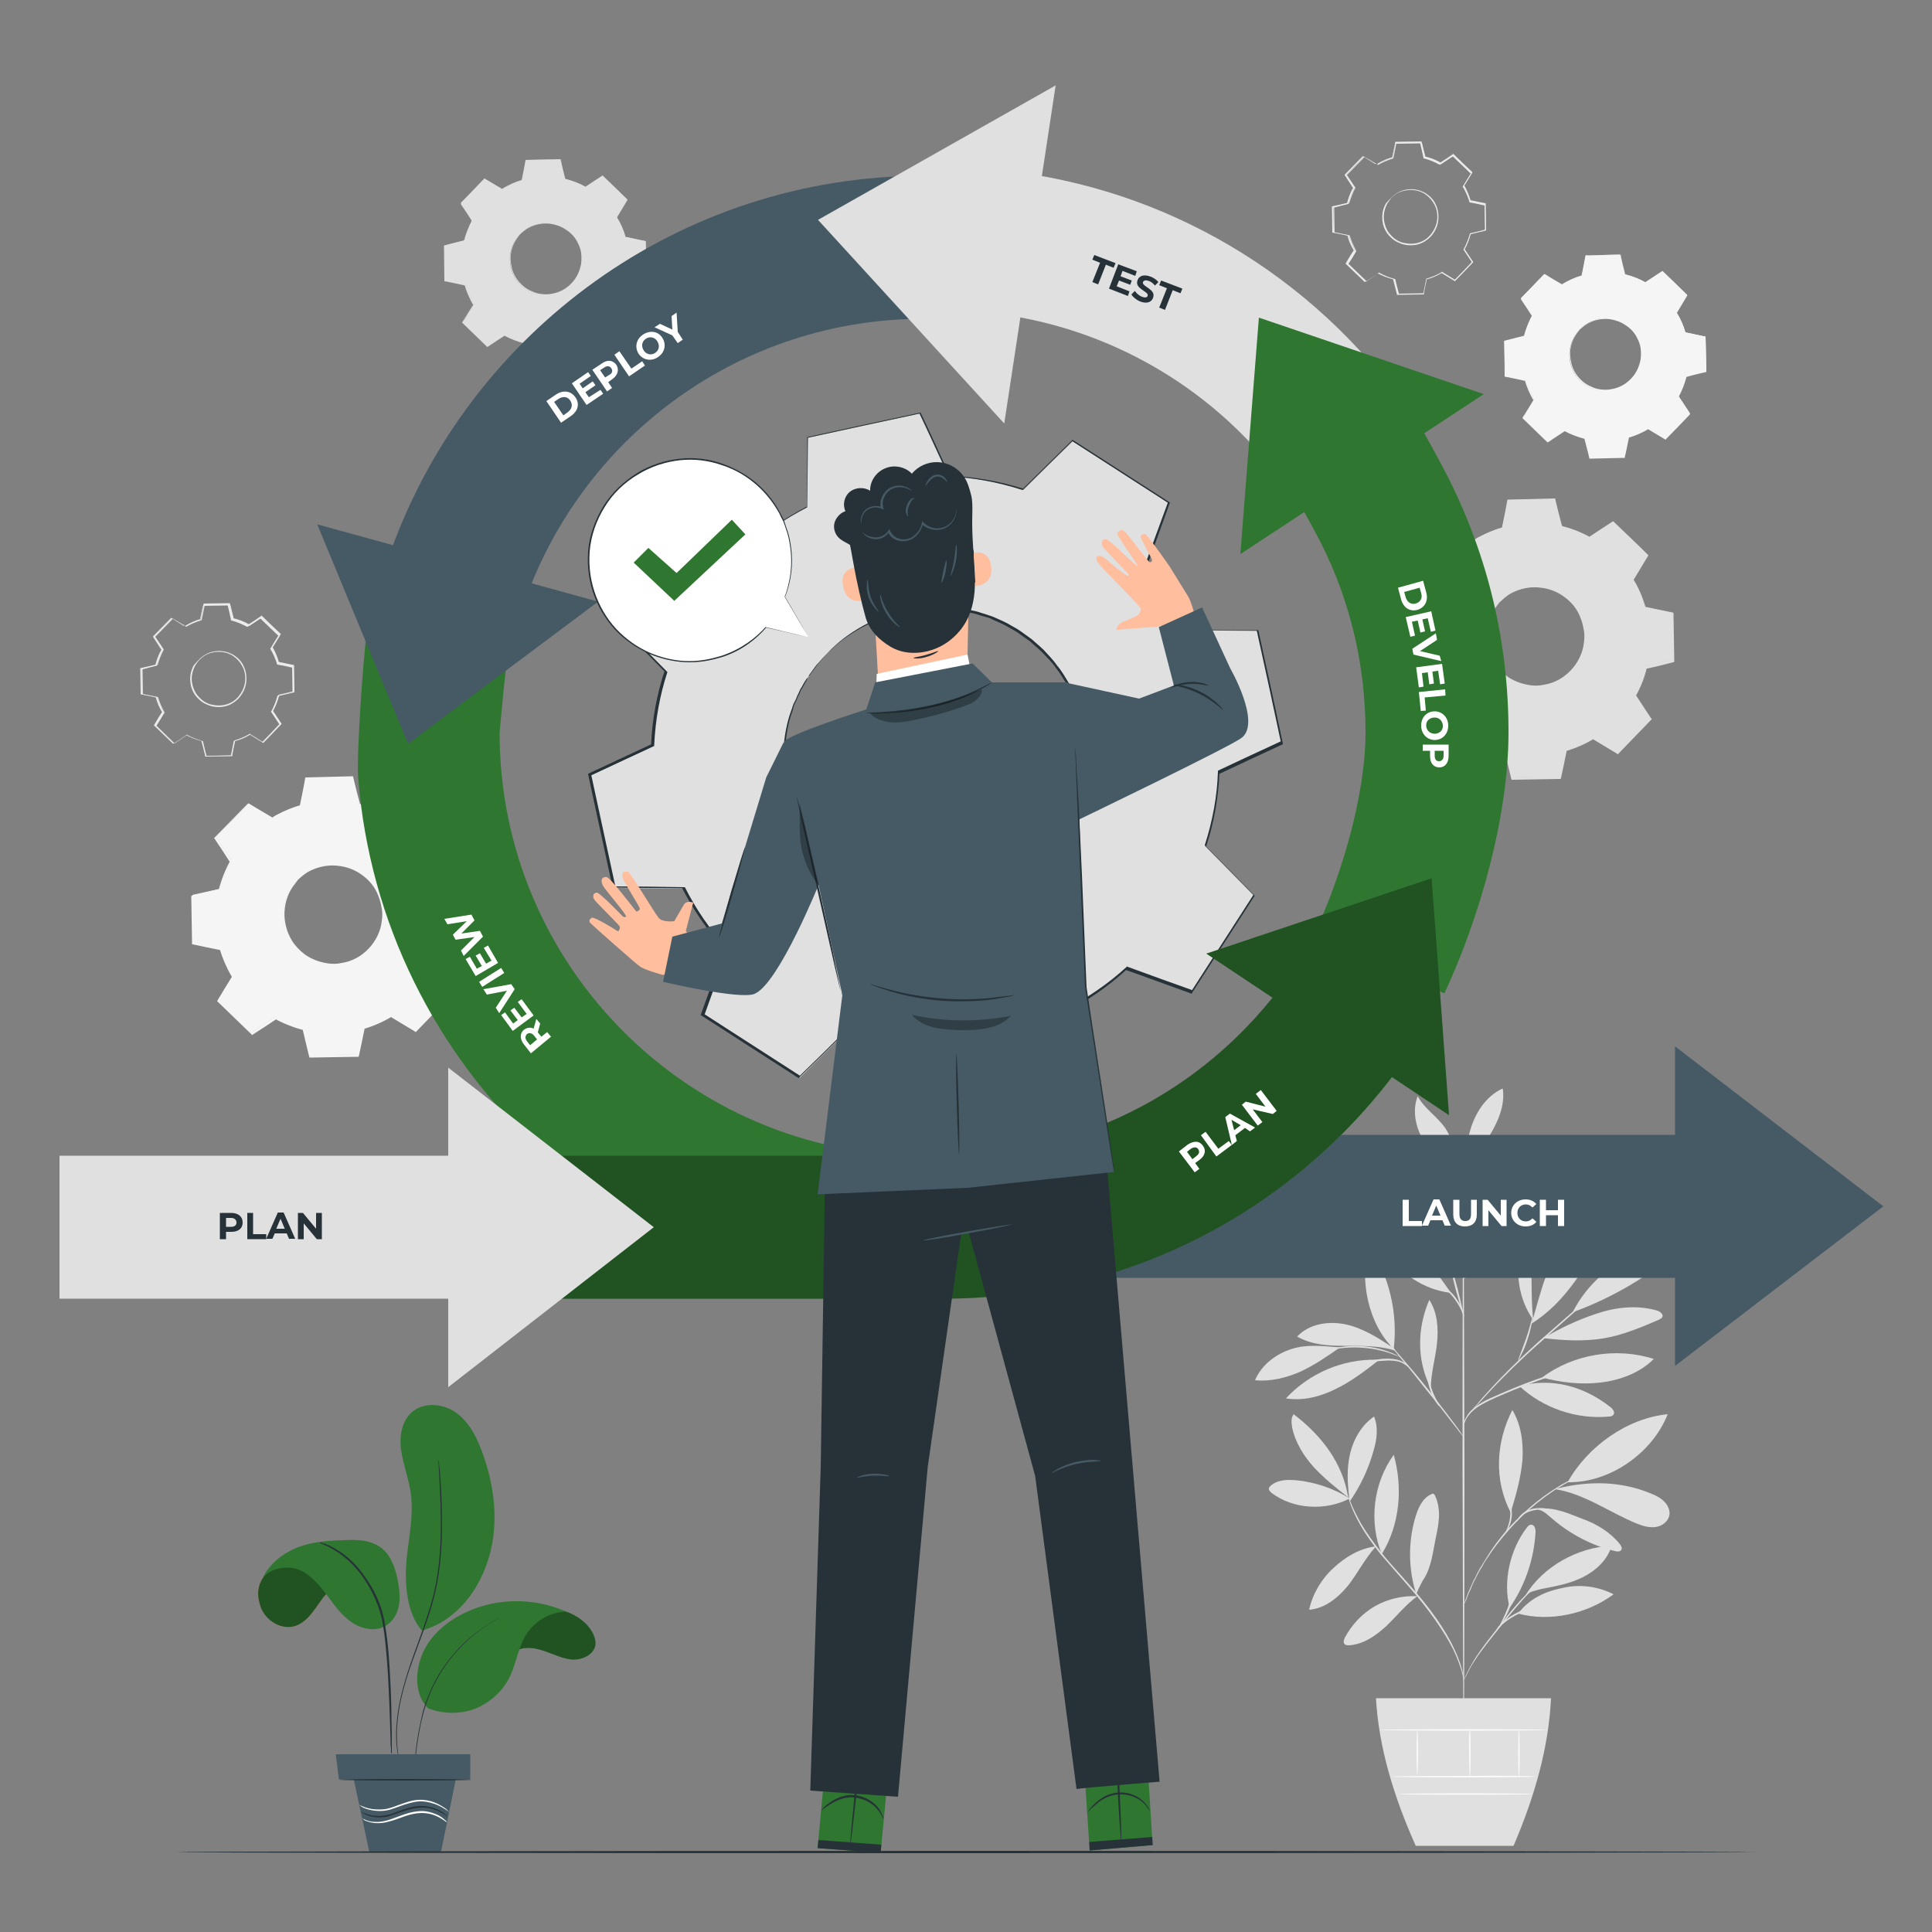 <?xml version="1.0" encoding="utf-8"?>
<!-- Generator: Adobe Illustrator 25.4.1, SVG Export Plug-In . SVG Version: 6.00 Build 0)  -->
<svg version="1.1" xmlns="http://www.w3.org/2000/svg" xmlns:xlink="http://www.w3.org/1999/xlink" x="0px" y="0px"
	 viewBox="0 0 500 500" style="enable-background:new 0 0 500 500;" xml:space="preserve">
<rect x="0" y="0" width="500" height="500" fill="#808080" stroke="none"/>
<style type="text/css">
	.st0{fill:#E0E0E0;}
	.st1{fill:#F5F5F5;}
	.st2{fill:#EBEBEB;}
	.st3{fill:#FAFAFA;}
	.st4{display:none;}
	.st5{display:inline;fill:#F5F5F5;}
	.st6{fill:none;}
	.st7{fill:#263238;}
	.st8{fill:#455A64;}
	.st9{fill:#FFFFFF;}
	.st10{fill:#2F7630;}
	.st11{opacity:0.3;}
	.st12{fill:#FFBE9D;}
	.st13{fill:#FF725E;}
</style>
<g id="Background_Complete">
	<g>
		<g>
			<g>
				<g>
					<path class="st0" d="M381.6,139.7c2.3-1.4,4.7-2.4,7.2-3.1l1.5-7.2l12.1-0.2l1.7,7.1c2.5,0.6,5,1.6,7.3,2.9l6.1-4l8.7,8.4
						l-3.8,6.3c1.4,2.3,2.4,4.7,3.1,7.2l7.2,1.5l0.2,12.1l-7.1,1.7c-0.6,2.5-1.6,5-2.9,7.3l4,6.1l-8.4,8.7l-6.3-3.8
						c-2.3,1.4-4.7,2.4-7.2,3.1l-1.5,7.2l-12.1,0.2l-1.7-7.1c-2.5-0.6-5-1.6-7.3-2.9l-6.1,4l-8.7-8.4l3.8-6.3
						c-1.4-2.3-2.4-4.7-3.1-7.2l-7.2-1.5l-0.2-12.1l7.1-1.7c0.6-2.5,1.6-5,2.9-7.3l-4-6.1l8.4-8.7L381.6,139.7L381.6,139.7z
						 M388.1,155.8c-5,5.2-4.8,13.4,0.3,18.4c5.2,5,13.4,4.8,18.4-0.3c5-5.2,4.8-13.4-0.3-18.4C401.3,150.5,393.1,150.7,388.1,155.8
						z"/>
				</g>
			</g>
		</g>
		<g>
			<g>
				<g>
					<g>
						<path class="st0" d="M388.1,155.8c0,0,0.7-1,2.4-2.1c1.7-1.1,4.7-2.4,8.5-2c1.9,0.2,3.9,0.8,5.8,2c1.8,1.2,3.6,3,4.7,5.2
							c0.6,1.1,1,2.4,1.2,3.6c0.2,1.3,0.3,2.6,0.1,4c-0.3,2.7-1.6,5.4-3.6,7.5c-2,2.1-4.7,3.4-7.4,3.9c-1.3,0.2-2.7,0.3-4,0.1
							c-1.3-0.2-2.5-0.5-3.7-1.1c-2.3-1-4.1-2.7-5.4-4.5c-1.3-1.8-2-3.8-2.2-5.7c-0.5-3.8,0.6-6.8,1.7-8.5
							C387.2,156.5,388.1,155.8,388.1,155.8c0.1,0.1-0.8,0.9-1.8,2.6c-1,1.8-2,4.7-1.4,8.3c0.3,1.8,1,3.7,2.2,5.4
							c1.3,1.7,3,3.3,5.2,4.2c1.1,0.5,2.3,0.8,3.5,1c1.2,0.2,2.5,0.2,3.8-0.1c2.6-0.4,5-1.7,6.9-3.7c1.9-2,3.1-4.5,3.4-7.1
							c0.2-1.3,0.2-2.6-0.1-3.8c-0.2-1.2-0.6-2.4-1.1-3.5c-1-2.2-2.6-3.8-4.4-5c-1.8-1.2-3.7-1.8-5.5-2c-3.6-0.5-6.5,0.7-8.3,1.7
							C388.9,155,388.2,155.9,388.1,155.8z"/>
					</g>
				</g>
			</g>
		</g>
		<g>
			<g>
				<g>
					<g>
						<path class="st0" d="M381.6,139.7c0,0-0.1-0.1-0.4-0.2c-0.3-0.2-0.7-0.4-1.2-0.7c-1.1-0.6-2.7-1.6-4.7-2.8l0.1,0
							c-2.1,2.2-5,5.2-8.4,8.8l0-0.2c1.2,1.8,2.6,3.9,4,6.1l0.1,0.1l-0.1,0.1c-1.2,2.2-2.2,4.6-2.8,7.3l0,0.1l-0.1,0
							c-2.2,0.5-4.6,1.1-7.1,1.8l0.2-0.3c0.1,3.8,0.2,7.9,0.2,12.1l-0.2-0.3c2.2,0.5,4.7,1,7.2,1.5l0.2,0l0.1,0.2
							c0.7,2.3,1.7,4.8,3.1,7.2l0.1,0.2l-0.1,0.2c-1.2,1.9-2.5,4.1-3.8,6.3l-0.1-0.4c2.7,2.6,5.7,5.5,8.7,8.4l-0.4,0
							c1.9-1.3,4-2.6,6.1-4l0.2-0.1l0.2,0.1c2.1,1.2,4.6,2.2,7.3,2.8l0.2,0.1l0.1,0.2c0.5,2.2,1.1,4.7,1.7,7.1l-0.4-0.3
							c3.8-0.1,7.9-0.1,12.1-0.2l-0.4,0.3c0.5-2.3,1-4.7,1.5-7.2l0-0.2l0.2-0.1c2.4-0.7,4.9-1.7,7.1-3.1l0,0l0.2-0.1l0.2,0.1
							c2.1,1.3,4.2,2.5,6.3,3.8l-0.5,0.1c2.8-2.9,5.6-5.8,8.4-8.7l0,0.5c-1.3-2.1-2.7-4.1-4-6.1l-0.1-0.2l0.1-0.2
							c1.3-2.3,2.2-4.8,2.9-7.2l0.1-0.2l0.2-0.1c2.4-0.6,4.8-1.2,7.1-1.7l-0.3,0.4c-0.1-4.1-0.1-8.2-0.2-12.1l0.3,0.3
							c-2.4-0.5-4.8-1-7.2-1.5l-0.2,0l-0.1-0.2c-0.7-2.6-1.8-5-3.1-7.2l-0.1-0.2l0.1-0.2c1.3-2.1,2.6-4.2,3.8-6.2l0,0.4
							c-3.1-3-5.9-5.8-8.7-8.4l0.4,0c-2.2,1.4-4.2,2.7-6.1,4l-0.1,0.1l-0.1-0.1c-2.4-1.4-4.9-2.3-7.3-2.9l-0.1,0l0-0.1
							c-0.6-2.6-1.2-4.9-1.7-7.1l0.2,0.2c-4.7,0.1-8.7,0.1-12.1,0.2l0.2-0.1c-0.6,2.9-1.1,5.2-1.5,7.2l0,0.1l-0.1,0
							c-2.6,0.7-4.4,1.6-5.5,2.1c-0.6,0.3-1,0.5-1.3,0.7C381.8,139.6,381.6,139.7,381.6,139.7c0,0,0.1-0.1,0.4-0.3
							c0.3-0.2,0.7-0.4,1.3-0.7c1.2-0.6,3-1.5,5.5-2.2l-0.1,0.1c0.4-2,0.9-4.3,1.4-7.2l0-0.1l0.1,0c3.4-0.1,7.4-0.2,12.1-0.3l0.2,0
							l0,0.2c0.5,2.2,1.1,4.5,1.8,7.1l-0.2-0.2c2.4,0.6,4.9,1.5,7.4,2.9l-0.3,0c1.9-1.3,4-2.6,6.1-4l0.2-0.1l0.2,0.2
							c2.8,2.7,5.7,5.4,8.7,8.4l0.2,0.2l-0.1,0.2c-1.2,2-2.5,4.1-3.8,6.3l0-0.3c1.4,2.2,2.4,4.7,3.2,7.3l-0.3-0.2
							c2.3,0.5,4.7,1,7.2,1.5l0.3,0.1l0,0.3c0.1,3.9,0.1,8,0.2,12.1l0,0.3l-0.3,0.1c-2.3,0.6-4.7,1.2-7.1,1.7l0.3-0.3
							c-0.6,2.6-1.6,5.1-2.9,7.4l0-0.4c1.3,2,2.7,4.1,4,6.1l0.2,0.2l-0.2,0.2c-2.8,2.9-5.6,5.8-8.4,8.7l-0.2,0.2l-0.3-0.2
							c-2.1-1.3-4.2-2.5-6.3-3.8l0.4,0l0,0c-2.3,1.4-4.9,2.5-7.3,3.2l0.3-0.3c-0.5,2.5-1,4.9-1.5,7.2l-0.1,0.3l-0.3,0
							c-4.2,0.1-8.3,0.1-12.1,0.2l-0.3,0l-0.1-0.3c-0.6-2.5-1.2-4.9-1.7-7.1l0.3,0.3c-2.7-0.7-5.2-1.7-7.4-2.9l0.4,0
							c-2.1,1.4-4.2,2.8-6.1,4l-0.2,0.2l-0.2-0.2c-3-2.9-6-5.8-8.7-8.4l-0.2-0.2l0.1-0.2c1.3-2.2,2.6-4.3,3.8-6.2l0,0.3
							c-1.4-2.4-2.5-4.9-3.2-7.3l0.2,0.2c-2.5-0.5-4.9-1-7.2-1.5l-0.2,0l0-0.2c-0.1-4.2-0.1-8.3-0.2-12.1l0-0.2l0.2-0.1
							c2.5-0.6,4.9-1.2,7.1-1.7l-0.2,0.2c0.7-2.7,1.7-5.2,2.9-7.4l0,0.2c-1.4-2.2-2.8-4.3-4-6.1l-0.1-0.1l0.1-0.1
							c3.4-3.5,6.3-6.4,8.5-8.7l0.1-0.1l0.1,0c2,1.2,3.5,2.2,4.6,2.9c0.5,0.3,0.9,0.6,1.2,0.8C381.5,139.6,381.6,139.7,381.6,139.7z
							"/>
					</g>
				</g>
			</g>
		</g>
	</g>
	<g>
		<g>
			<g>
				<g>
					<path class="st1" d="M70.5,211.6c2.3-1.4,4.7-2.4,7.2-3.1l1.5-7.2l12.1-0.2l1.7,7.1c2.5,0.6,5,1.6,7.3,2.9l6.1-4l8.7,8.4
						l-3.8,6.3c1.4,2.3,2.4,4.7,3.1,7.2l7.2,1.5l0.2,12.1l-7.1,1.7c-0.6,2.5-1.6,5-2.9,7.3l4,6.1l-8.4,8.7l-6.3-3.8
						c-2.3,1.4-4.7,2.4-7.2,3.1l-1.5,7.2l-12.1,0.2l-1.7-7.1c-2.5-0.6-5-1.6-7.3-2.9l-6.1,4l-8.7-8.4l3.8-6.3
						c-1.4-2.3-2.4-4.7-3.1-7.2l-7.2-1.5l-0.2-12.1L57,230c0.6-2.5,1.6-5,2.9-7.3l-4-6.1l8.4-8.7L70.5,211.6L70.5,211.6z M77,227.8
						c-5,5.2-4.8,13.4,0.3,18.4c5.2,5,13.4,4.8,18.4-0.3c5-5.2,4.8-13.4-0.3-18.4C90.2,222.5,81.9,222.6,77,227.8z"/>
				</g>
			</g>
		</g>
		<g>
			<g>
				<g>
					<g>
						<path class="st1" d="M77,227.8c0,0,0.7-1,2.4-2.1c1.7-1.1,4.7-2.4,8.5-2c1.9,0.2,3.9,0.8,5.8,2c1.8,1.2,3.6,3,4.7,5.2
							c0.6,1.1,1,2.4,1.2,3.6c0.2,1.3,0.3,2.6,0.1,4c-0.3,2.7-1.6,5.4-3.6,7.5c-2,2.1-4.7,3.4-7.4,3.9c-1.3,0.2-2.7,0.3-4,0.1
							c-1.3-0.2-2.6-0.5-3.7-1.1c-2.3-1-4.1-2.7-5.4-4.5c-1.3-1.8-2-3.8-2.2-5.7c-0.5-3.8,0.6-6.8,1.7-8.5
							C76,228.5,77,227.8,77,227.8c0.1,0.1-0.8,0.9-1.8,2.6c-1,1.8-2,4.7-1.4,8.3c0.3,1.8,1,3.7,2.2,5.4c1.3,1.7,3,3.3,5.2,4.2
							c1.1,0.5,2.3,0.8,3.5,1c1.2,0.2,2.5,0.2,3.8-0.1c2.6-0.4,5-1.7,6.9-3.7c1.9-2,3.1-4.5,3.4-7.1c0.2-1.3,0.2-2.6-0.1-3.8
							c-0.2-1.2-0.6-2.4-1.1-3.5c-1-2.2-2.6-3.8-4.4-5c-1.8-1.2-3.7-1.8-5.5-2c-3.6-0.5-6.5,0.7-8.3,1.7
							C77.8,226.9,77,227.8,77,227.8z"/>
					</g>
				</g>
			</g>
		</g>
		<g>
			<g>
				<g>
					<g>
						<path class="st1" d="M70.5,211.6c0,0-0.1-0.1-0.4-0.2c-0.3-0.2-0.7-0.4-1.2-0.7c-1.1-0.6-2.7-1.6-4.7-2.8l0.1,0
							c-2.1,2.2-5,5.2-8.4,8.8l0-0.2c1.2,1.8,2.6,3.9,4,6.1l0.1,0.1l-0.1,0.1c-1.2,2.2-2.2,4.6-2.8,7.3l0,0.1l-0.1,0
							c-2.2,0.5-4.6,1.1-7.1,1.8l0.2-0.3c0.1,3.8,0.2,7.9,0.2,12.1l-0.2-0.3c2.2,0.5,4.7,1,7.2,1.5l0.2,0l0.1,0.2
							c0.7,2.3,1.7,4.8,3.1,7.2l0.1,0.2l-0.1,0.2c-1.2,1.9-2.5,4.1-3.8,6.3l-0.1-0.4c2.7,2.6,5.7,5.5,8.7,8.4l-0.4,0
							c1.9-1.3,4-2.6,6.1-4l0.2-0.1l0.2,0.1c2.1,1.2,4.6,2.2,7.3,2.8l0.2,0.1l0.1,0.2c0.5,2.2,1.1,4.7,1.7,7.1l-0.4-0.3
							c3.8-0.1,7.9-0.1,12.1-0.2l-0.4,0.3c0.5-2.3,1-4.7,1.5-7.2l0-0.2l0.2-0.1c2.4-0.7,4.9-1.7,7.1-3.1l0,0l0.2-0.1l0.2,0.1
							c2.1,1.3,4.2,2.5,6.3,3.8l-0.5,0.1c2.8-2.9,5.6-5.8,8.4-8.7l0,0.5c-1.3-2.1-2.7-4.1-4-6.1l-0.1-0.2l0.1-0.2
							c1.3-2.3,2.2-4.8,2.9-7.2l0.1-0.2l0.2-0.1c2.4-0.6,4.8-1.2,7.1-1.7l-0.3,0.4c-0.1-4.1-0.1-8.2-0.2-12.1l0.3,0.3
							c-2.4-0.5-4.8-1-7.2-1.5l-0.2,0l-0.1-0.2c-0.7-2.6-1.8-5-3.1-7.2l-0.1-0.2l0.1-0.2c1.3-2.1,2.6-4.2,3.8-6.2l0,0.4
							c-3.1-3-5.9-5.8-8.7-8.4l0.4,0c-2.2,1.4-4.2,2.7-6.1,4l-0.1,0.1l-0.1-0.1c-2.4-1.4-4.9-2.3-7.3-2.9l-0.1,0l0-0.1
							c-0.6-2.6-1.2-4.9-1.7-7.1l0.2,0.2c-4.7,0.1-8.7,0.1-12.1,0.2l0.2-0.1c-0.6,2.9-1.1,5.2-1.5,7.2l0,0.1l-0.1,0
							c-2.6,0.7-4.4,1.6-5.5,2.1c-0.6,0.3-1,0.5-1.3,0.7C70.7,211.6,70.5,211.7,70.5,211.6c0,0,0.1-0.1,0.4-0.3
							c0.3-0.2,0.7-0.4,1.3-0.7c1.2-0.6,3-1.5,5.5-2.2l-0.1,0.1c0.4-2,0.9-4.3,1.4-7.2l0-0.1l0.1,0c3.4-0.1,7.4-0.2,12.1-0.3l0.2,0
							l0,0.2c0.5,2.2,1.1,4.5,1.8,7.1l-0.2-0.2c2.4,0.6,4.9,1.5,7.4,2.9l-0.3,0c1.9-1.3,4-2.6,6.1-4l0.2-0.1l0.2,0.2
							c2.8,2.7,5.7,5.4,8.7,8.4l0.2,0.2l-0.1,0.2c-1.2,2-2.5,4.1-3.8,6.3l0-0.3c1.4,2.2,2.4,4.7,3.2,7.3l-0.3-0.2
							c2.3,0.5,4.7,1,7.2,1.5l0.3,0.1l0,0.3c0.1,3.9,0.1,8,0.2,12.1l0,0.3l-0.3,0.1c-2.3,0.6-4.7,1.2-7.1,1.7l0.3-0.3
							c-0.6,2.6-1.6,5.1-2.9,7.4l0-0.4c1.3,2,2.7,4.1,4,6.1l0.2,0.2l-0.2,0.2c-2.8,2.9-5.6,5.8-8.4,8.7l-0.2,0.2l-0.3-0.2
							c-2.1-1.3-4.2-2.5-6.3-3.8l0.4,0l0,0c-2.3,1.4-4.9,2.5-7.3,3.2l0.3-0.3c-0.5,2.5-1,4.9-1.5,7.2l-0.1,0.3l-0.3,0
							c-4.2,0.1-8.3,0.1-12.1,0.2l-0.3,0l-0.1-0.3c-0.6-2.5-1.2-4.9-1.7-7.1l0.3,0.3c-2.7-0.7-5.2-1.7-7.4-2.9l0.4,0
							c-2.1,1.4-4.2,2.8-6.1,4l-0.2,0.2l-0.2-0.2c-3-2.9-6-5.8-8.7-8.4l-0.2-0.2l0.1-0.2c1.3-2.2,2.6-4.3,3.8-6.2l0,0.3
							c-1.4-2.4-2.5-4.9-3.2-7.3l0.2,0.2c-2.5-0.5-4.9-1-7.2-1.5l-0.2,0l0-0.2c-0.1-4.2-0.1-8.3-0.2-12.1l0-0.2l0.2-0.1
							c2.5-0.6,4.9-1.2,7.1-1.7l-0.2,0.2c0.7-2.7,1.7-5.2,2.9-7.4l0,0.2c-1.4-2.2-2.8-4.3-4-6.1l-0.1-0.1l0.1-0.1
							c3.4-3.5,6.3-6.4,8.5-8.7l0.1-0.1l0.1,0c2,1.2,3.5,2.2,4.6,2.9c0.5,0.3,0.9,0.6,1.2,0.8C70.4,211.5,70.5,211.6,70.5,211.6z"/>
					</g>
				</g>
			</g>
		</g>
	</g>
	<g>
		<g>
			<g>
				<g>
					<path class="st1" d="M404.2,73.6c1.7-1,3.4-1.8,5.2-2.3l1.1-5.2l8.8-0.2l1.3,5.1c1.8,0.5,3.6,1.1,5.3,2.1l4.4-2.9l6.3,6.1
						l-2.7,4.5c1,1.7,1.8,3.4,2.3,5.2l5.2,1.1l0.2,8.8l-5.1,1.3c-0.5,1.8-1.1,3.6-2.1,5.3l2.9,4.4l-6.1,6.3l-4.5-2.7
						c-1.7,1-3.4,1.8-5.2,2.3l-1.1,5.2l-8.8,0.2l-1.3-5.1c-1.8-0.5-3.6-1.2-5.3-2.1l-4.4,2.9l-6.3-6.1l2.7-4.5
						c-1-1.7-1.8-3.4-2.3-5.2l-5.2-1.1l-0.2-8.8l5.1-1.3c0.5-1.8,1.2-3.6,2.1-5.3l-2.9-4.4l6.1-6.3L404.2,73.6L404.2,73.6z
						 M408.8,85.3c-3.6,3.7-3.5,9.7,0.2,13.3c3.7,3.6,9.7,3.5,13.3-0.2c3.6-3.7,3.5-9.7-0.2-13.3C418.4,81.4,412.4,81.5,408.8,85.3z
						"/>
				</g>
			</g>
		</g>
		<g>
			<g>
				<g>
					<g>
						<path class="st1" d="M408.8,85.3c0,0,0.5-0.7,1.8-1.5c1.2-0.8,3.4-1.7,6.1-1.5c1.3,0.2,2.8,0.6,4.2,1.5
							c1.3,0.9,2.6,2.2,3.4,3.8c0.4,0.8,0.7,1.7,0.9,2.6c0.2,0.9,0.2,1.9,0.1,2.9c-0.2,2-1.2,3.9-2.6,5.4c-1.5,1.5-3.4,2.5-5.3,2.8
							c-1,0.2-2,0.2-2.9,0c-0.9-0.1-1.8-0.4-2.7-0.8c-1.7-0.7-3-1.9-3.9-3.2c-0.9-1.3-1.4-2.8-1.6-4.1c-0.4-2.7,0.5-4.9,1.2-6.2
							C408.1,85.8,408.8,85.3,408.8,85.3c0.1,0-0.6,0.6-1.3,1.9c-0.7,1.3-1.5,3.4-1,6c0.2,1.3,0.7,2.7,1.6,3.9
							c0.9,1.2,2.2,2.4,3.8,3c0.8,0.4,1.6,0.6,2.5,0.7c0.9,0.1,1.8,0.1,2.7-0.1c1.8-0.3,3.6-1.2,5-2.7c1.4-1.4,2.2-3.3,2.5-5.1
							c0.1-0.9,0.1-1.9,0-2.7c-0.1-0.9-0.4-1.7-0.8-2.5c-0.7-1.6-1.9-2.8-3.2-3.6c-1.3-0.9-2.7-1.3-4-1.5c-2.6-0.3-4.7,0.5-6,1.3
							C409.4,84.7,408.9,85.3,408.8,85.3z"/>
					</g>
				</g>
			</g>
		</g>
		<g>
			<g>
				<g>
					<g>
						<path class="st1" d="M404.2,73.6c0,0-0.1,0-0.3-0.2c-0.2-0.1-0.5-0.3-0.9-0.5c-0.8-0.5-1.9-1.1-3.4-2l0.1,0
							c-1.6,1.6-3.6,3.8-6.1,6.3l0-0.2c0.9,1.3,1.9,2.8,2.9,4.4l0.1,0.1l0,0.1c-0.9,1.6-1.6,3.3-2.1,5.3l0,0.1l-0.1,0
							c-1.6,0.4-3.3,0.8-5.1,1.3l0.1-0.2c0.1,2.8,0.1,5.7,0.2,8.8l-0.2-0.2c1.6,0.3,3.4,0.7,5.2,1.1l0.1,0l0,0.1
							c0.5,1.7,1.2,3.5,2.3,5.2l0.1,0.1l-0.1,0.1c-0.8,1.4-1.8,3-2.7,4.5l0-0.3c2,1.9,4.1,4,6.3,6.1l-0.3,0c1.4-0.9,2.9-1.9,4.4-2.9
							l0.1-0.1l0.1,0.1c1.5,0.9,3.4,1.6,5.3,2.1l0.2,0l0,0.2c0.4,1.6,0.8,3.4,1.3,5.1l-0.3-0.2c2.8-0.1,5.8-0.1,8.8-0.2l-0.3,0.2
							c0.3-1.6,0.7-3.4,1.1-5.2l0-0.2l0.2,0c1.7-0.5,3.5-1.2,5.2-2.2l0,0l0.1-0.1l0.1,0.1c1.5,0.9,3,1.8,4.5,2.7l-0.3,0
							c2.1-2.1,4.1-4.2,6.1-6.3l0,0.3c-1-1.5-1.9-3-2.9-4.4l-0.1-0.1l0.1-0.1c0.9-1.7,1.6-3.4,2.1-5.3l0-0.2l0.2,0
							c1.7-0.4,3.5-0.8,5.1-1.3l-0.2,0.3c0-3-0.1-5.9-0.1-8.8l0.2,0.2c-1.8-0.4-3.5-0.7-5.2-1.1l-0.1,0l0-0.1
							c-0.5-1.9-1.3-3.6-2.2-5.2l-0.1-0.1l0.1-0.1c0.9-1.6,1.9-3.1,2.8-4.5l0,0.3c-2.2-2.1-4.3-4.2-6.3-6.1l0.3,0
							c-1.6,1-3,2-4.4,2.9l-0.1,0.1l-0.1-0.1c-1.8-1-3.5-1.7-5.3-2.1l-0.1,0l0-0.1c-0.5-1.9-0.9-3.6-1.2-5.2l0.2,0.1
							c-3.4,0-6.3,0.1-8.8,0.1l0.1-0.1c-0.4,2.1-0.8,3.8-1.1,5.2l0,0.1l-0.1,0c-1.9,0.5-3.2,1.1-4,1.5c-0.4,0.2-0.7,0.4-0.9,0.5
							C404.3,73.5,404.2,73.6,404.2,73.6c0,0,0.1-0.1,0.3-0.2c0.2-0.1,0.5-0.3,0.9-0.5c0.8-0.4,2.1-1.1,4-1.6l-0.1,0.1
							c0.3-1.4,0.6-3.1,1-5.2l0-0.1l0.1,0c2.5-0.1,5.4-0.1,8.8-0.2l0.1,0l0,0.1c0.4,1.6,0.8,3.3,1.3,5.1l-0.1-0.1
							c1.8,0.4,3.6,1.1,5.4,2.1l-0.2,0c1.4-0.9,2.9-1.9,4.4-2.9l0.1-0.1l0.1,0.1c2,1.9,4.1,3.9,6.3,6.1l0.1,0.1l-0.1,0.2
							c-0.9,1.5-1.8,3-2.7,4.5l0-0.2c1,1.6,1.8,3.4,2.3,5.3l-0.2-0.2c1.7,0.4,3.4,0.7,5.2,1.1l0.2,0l0,0.2c0.1,2.9,0.1,5.8,0.2,8.8
							l0,0.2l-0.2,0c-1.7,0.4-3.4,0.8-5.1,1.3l0.2-0.2c-0.5,1.9-1.2,3.7-2.1,5.4l0-0.3c1,1.5,1.9,2.9,2.9,4.4l0.1,0.2l-0.1,0.2
							c-2,2.1-4,4.2-6.1,6.3l-0.1,0.2l-0.2-0.1c-1.5-0.9-3-1.8-4.5-2.7l0.3,0l0,0c-1.7,1-3.5,1.8-5.3,2.3l0.2-0.2
							c-0.4,1.8-0.7,3.6-1.1,5.2l0,0.2l-0.2,0c-3,0.1-6,0.1-8.8,0.2l-0.2,0l0-0.2c-0.4-1.8-0.9-3.5-1.3-5.1l0.2,0.2
							c-1.9-0.5-3.8-1.2-5.4-2.1l0.3,0c-1.5,1-3.1,2-4.4,2.9l-0.2,0.1l-0.1-0.1c-2.2-2.1-4.3-4.2-6.3-6.1l-0.1-0.1l0.1-0.2
							c1-1.6,1.9-3.1,2.8-4.5l0,0.2c-1-1.7-1.8-3.6-2.3-5.3l0.2,0.2c-1.8-0.4-3.6-0.8-5.2-1.1l-0.2,0l0-0.2c0-3.1-0.1-6-0.1-8.8
							l0-0.2l0.1,0c1.8-0.4,3.5-0.9,5.2-1.2l-0.1,0.1c0.5-2,1.2-3.8,2.1-5.4l0,0.2c-1-1.6-2-3.1-2.9-4.4l-0.1-0.1l0.1-0.1
							c2.5-2.6,4.6-4.7,6.1-6.3l0-0.1l0.1,0c1.4,0.9,2.6,1.6,3.3,2.1c0.4,0.2,0.6,0.4,0.9,0.5C404.1,73.5,404.2,73.6,404.2,73.6z"/>
					</g>
				</g>
			</g>
		</g>
	</g>
	<g>
		<g>
			<g>
				<g>
					<path class="st0" d="M129.9,48.9c1.7-1,3.4-1.8,5.2-2.3l1.1-5.2l8.8-0.2l1.3,5.1c1.8,0.5,3.6,1.1,5.3,2.1l4.4-2.9l6.3,6.1
						l-2.7,4.5c1,1.7,1.8,3.4,2.3,5.2l5.2,1.1l0.2,8.8l-5.1,1.3c-0.5,1.8-1.1,3.6-2.1,5.3l2.9,4.4l-6.1,6.3l-4.5-2.7
						c-1.7,1-3.4,1.8-5.2,2.3l-1.1,5.2l-8.8,0.2l-1.3-5.1c-1.8-0.5-3.6-1.2-5.3-2.1l-4.4,2.9l-6.3-6.1l2.7-4.5
						c-1-1.7-1.8-3.4-2.3-5.2l-5.2-1.1l-0.2-8.8l5.1-1.3c0.5-1.8,1.2-3.6,2.1-5.3l-2.9-4.4l6.1-6.3L129.9,48.9L129.9,48.9z
						 M134.6,60.6c-3.6,3.7-3.5,9.7,0.2,13.3c3.7,3.6,9.7,3.5,13.3-0.2c3.6-3.7,3.5-9.7-0.2-13.3C144.2,56.7,138.2,56.8,134.6,60.6z
						"/>
				</g>
			</g>
		</g>
		<g>
			<g>
				<g>
					<g>
						<path class="st0" d="M134.6,60.6c0,0,0.5-0.7,1.8-1.5c1.2-0.8,3.4-1.7,6.1-1.5c1.3,0.2,2.8,0.6,4.2,1.5
							c1.3,0.9,2.6,2.2,3.4,3.8c0.4,0.8,0.7,1.7,0.9,2.6c0.2,0.9,0.2,1.9,0.1,2.9c-0.2,2-1.2,3.9-2.6,5.4c-1.5,1.5-3.4,2.5-5.3,2.8
							c-1,0.2-2,0.2-2.9,0c-0.9-0.1-1.8-0.4-2.7-0.8c-1.7-0.7-3-1.9-3.9-3.2c-0.9-1.3-1.4-2.8-1.6-4.1c-0.4-2.7,0.5-4.9,1.2-6.2
							C133.9,61.1,134.6,60.6,134.6,60.6c0.1,0-0.6,0.6-1.3,1.9c-0.7,1.3-1.5,3.4-1,6c0.2,1.3,0.7,2.7,1.6,3.9
							c0.9,1.2,2.2,2.4,3.8,3c0.8,0.4,1.6,0.6,2.5,0.7c0.9,0.1,1.8,0.1,2.7-0.1c1.8-0.3,3.6-1.2,5-2.7c1.4-1.4,2.2-3.3,2.5-5.1
							c0.1-0.9,0.1-1.9,0-2.7c-0.1-0.9-0.4-1.7-0.8-2.5c-0.7-1.6-1.9-2.8-3.2-3.6c-1.3-0.9-2.7-1.3-4-1.5c-2.6-0.3-4.7,0.5-6,1.3
							C135.2,60,134.7,60.6,134.6,60.6z"/>
					</g>
				</g>
			</g>
		</g>
		<g>
			<g>
				<g>
					<g>
						<path class="st0" d="M129.9,48.9c0,0-0.1,0-0.3-0.2c-0.2-0.1-0.5-0.3-0.9-0.5c-0.8-0.5-1.9-1.1-3.4-2l0.1,0
							c-1.6,1.6-3.6,3.8-6.1,6.3l0-0.2c0.9,1.3,1.9,2.8,2.9,4.4l0.1,0.1l0,0.1c-0.9,1.6-1.6,3.3-2.1,5.3l0,0.1l-0.1,0
							c-1.6,0.4-3.3,0.8-5.1,1.3l0.1-0.2c0.1,2.8,0.1,5.7,0.2,8.8l-0.2-0.2c1.6,0.3,3.4,0.7,5.2,1.1l0.1,0l0,0.1
							c0.5,1.7,1.2,3.5,2.3,5.2l0.1,0.1l-0.1,0.1c-0.8,1.4-1.8,3-2.7,4.5l0-0.3c2,1.9,4.1,4,6.3,6.1l-0.3,0c1.4-0.9,2.9-1.9,4.4-2.9
							l0.1-0.1l0.1,0.1c1.5,0.9,3.4,1.6,5.3,2.1l0.2,0l0,0.2c0.4,1.6,0.8,3.4,1.3,5.1l-0.3-0.2c2.8,0,5.8-0.1,8.8-0.2l-0.3,0.2
							c0.3-1.6,0.7-3.4,1.1-5.2l0-0.2l0.2,0c1.7-0.5,3.5-1.2,5.2-2.2l0,0l0.1-0.1l0.1,0.1c1.5,0.9,3,1.8,4.5,2.7l-0.3,0
							c2.1-2.1,4.1-4.2,6.1-6.3l0,0.3c-1-1.5-1.9-3-2.9-4.4l-0.1-0.1l0.1-0.1c0.9-1.7,1.6-3.4,2.1-5.3l0-0.2l0.2,0
							c1.7-0.4,3.5-0.8,5.1-1.3l-0.2,0.3c0-3-0.1-5.9-0.1-8.8l0.2,0.2c-1.8-0.4-3.5-0.7-5.2-1.1l-0.1,0l0-0.1
							c-0.5-1.9-1.3-3.6-2.2-5.2l-0.1-0.1l0.1-0.1c0.9-1.6,1.9-3.1,2.8-4.5l0,0.3c-2.2-2.1-4.3-4.2-6.3-6.1l0.3,0
							c-1.6,1-3,2-4.4,2.9l-0.1,0.1l-0.1-0.1c-1.8-1-3.5-1.7-5.3-2.1l-0.1,0l0-0.1c-0.5-1.9-0.9-3.6-1.2-5.2l0.2,0.1
							c-3.4,0-6.3,0.1-8.8,0.1l0.1-0.1c-0.4,2.1-0.8,3.8-1.1,5.2l0,0.1l-0.1,0c-1.9,0.5-3.2,1.1-4,1.5c-0.4,0.2-0.7,0.4-0.9,0.5
							C130,48.8,129.9,48.9,129.9,48.9c0,0,0.1-0.1,0.3-0.2c0.2-0.1,0.5-0.3,0.9-0.5c0.8-0.4,2.1-1.1,4-1.6l-0.1,0.1
							c0.3-1.4,0.6-3.1,1-5.2l0-0.1l0.1,0c2.5-0.1,5.4-0.1,8.8-0.2l0.1,0l0,0.1c0.4,1.6,0.8,3.3,1.3,5.1l-0.1-0.1
							c1.8,0.4,3.6,1.1,5.4,2.1l-0.2,0c1.4-0.9,2.9-1.9,4.4-2.9l0.1-0.1l0.1,0.1c2,1.9,4.1,3.9,6.3,6.1l0.1,0.1l-0.1,0.2
							c-0.9,1.5-1.8,3-2.7,4.5l0-0.2c1,1.6,1.8,3.4,2.3,5.3l-0.2-0.2c1.7,0.4,3.4,0.7,5.2,1.1l0.2,0l0,0.2c0.1,2.9,0.1,5.8,0.2,8.8
							l0,0.2l-0.2,0c-1.7,0.4-3.4,0.8-5.1,1.3l0.2-0.2c-0.5,1.9-1.2,3.7-2.1,5.4l0-0.3c1,1.5,1.9,2.9,2.9,4.4l0.1,0.2l-0.1,0.2
							c-2,2.1-4,4.2-6.1,6.3l-0.1,0.2l-0.2-0.1c-1.5-0.9-3-1.8-4.5-2.7l0.3,0l0,0c-1.7,1-3.5,1.8-5.3,2.3l0.2-0.2
							c-0.4,1.8-0.7,3.6-1.1,5.2l0,0.2l-0.2,0c-3,0.1-6,0.1-8.8,0.2l-0.2,0l-0.1-0.2c-0.4-1.8-0.9-3.5-1.3-5.1l0.2,0.2
							c-1.9-0.5-3.8-1.2-5.4-2.1l0.3,0c-1.5,1-3.1,2-4.4,2.9l-0.2,0.1l-0.1-0.1c-2.2-2.1-4.3-4.2-6.3-6.1l-0.1-0.1l0.1-0.2
							c1-1.6,1.9-3.1,2.8-4.5l0,0.2c-1-1.7-1.8-3.6-2.3-5.3l0.2,0.2c-1.8-0.4-3.6-0.8-5.2-1.1l-0.2,0l0-0.2c0-3.1-0.1-6-0.1-8.8
							l0-0.2l0.1,0c1.8-0.4,3.5-0.9,5.2-1.2l-0.1,0.1c0.5-2,1.2-3.8,2.1-5.4l0,0.2c-1-1.6-2-3.1-2.9-4.4l-0.1-0.1l0.1-0.1
							c2.5-2.6,4.6-4.7,6.1-6.3l0,0l0.1,0c1.4,0.9,2.6,1.6,3.3,2.1c0.4,0.2,0.6,0.4,0.9,0.5C129.8,48.8,129.9,48.9,129.9,48.9z"/>
					</g>
				</g>
			</g>
		</g>
	</g>
	<g>
		<g>
			<g>
				<g>
					<path class="st0" d="M361.9,76.2L361.9,76.2l-1-3.9c-1.4-0.3-2.7-0.9-4-1.6l-3.4,2.2l0,0l-4.8-4.6l0,0l2.1-3.4
						c-0.7-1.2-1.3-2.6-1.7-3.9l-3.9-0.8l0,0l-0.1-6.6l0,0l3.9-0.9c0.3-1.4,0.9-2.7,1.6-4l-2.2-3.4l0,0l4.6-4.8l0,0l3.4,2.1
						c1.2-0.7,2.6-1.3,3.9-1.7l0.8-3.9l0,0l6.6-0.1l0,0l0.9,3.9c1.4,0.3,2.7,0.9,4,1.6l3.4-2.2l0,0l4.8,4.6l0,0l-2.1,3.4
						c0.7,1.2,1.3,2.6,1.7,3.9l3.9,0.8l0,0l0.1,6.6l0,0l-3.9,0.9c-0.3,1.4-0.9,2.7-1.6,4l2.2,3.4l0,0l-4.6,4.8l0,0l-3.4-2.1
						c-1.2,0.7-2.6,1.3-3.9,1.7l-0.8,3.9l0,0L361.9,76.2z M356.9,70.7L356.9,70.7c1.3,0.7,2.6,1.2,4,1.6l0,0l0,0l0.9,3.9l6.6-0.1
						l0.8-3.9l0,0c1.4-0.4,2.7-1,4-1.7l0,0l0,0l3.4,2.1l4.6-4.7l-2.2-3.3l0,0c0.7-1.3,1.2-2.6,1.6-4l0,0l0,0l3.9-0.9l-0.1-6.6
						l-3.9-0.8l0,0c-0.4-1.4-1-2.7-1.7-4l0,0l0,0l2.1-3.4l-4.7-4.6l-3.3,2.2l0,0c-1.3-0.7-2.6-1.2-4-1.6l0,0l0,0l-0.9-3.9l-6.6,0.1
						l-0.8,3.9l0,0c-1.4,0.4-2.7,1-4,1.7l0,0l0,0l-3.4-2.1l-4.6,4.7l2.2,3.3l0,0c-0.7,1.3-1.2,2.6-1.6,4l0,0l0,0l-3.9,0.9l0.1,6.6
						l3.9,0.8l0,0c0.4,1.4,1,2.7,1.7,4l0,0l0,0l-2.1,3.4l4.7,4.6L356.9,70.7z M365.1,63.4c-1.8,0-3.6-0.7-5-2
						c-1.4-1.3-2.1-3.1-2.2-5c0-1.9,0.7-3.7,2-5.1l0,0c2.7-2.8,7.3-2.9,10.1-0.2c2.8,2.7,2.9,7.3,0.2,10.1
						C368.8,62.6,366.9,63.4,365.1,63.4z M365.1,49.1c-1.9,0-3.7,0.7-5.1,2.2l0,0c-1.3,1.4-2,3.2-2,5c0,1.9,0.8,3.7,2.2,5
						c2.8,2.7,7.3,2.6,10-0.2c2.7-2.8,2.6-7.3-0.2-10C368.6,49.8,366.9,49.1,365.1,49.1z"/>
				</g>
			</g>
		</g>
		<g>
			<g>
				<g>
					<g>
						<path class="st2" d="M360,51.3c0,0,0.4-0.5,1.3-1.2c0.9-0.6,2.6-1.3,4.6-1.1c1,0.1,2.1,0.4,3.2,1.1c1,0.7,2,1.6,2.5,2.9
							c0.3,0.6,0.5,1.3,0.6,2c0.1,0.7,0.1,1.4,0,2.2c-0.2,1.5-0.9,2.9-2,4.1c-1.1,1.1-2.5,1.9-4,2.1c-0.7,0.1-1.5,0.1-2.2,0
							c-0.7-0.1-1.4-0.3-2-0.6c-1.3-0.5-2.3-1.5-3-2.4c-0.7-1-1.1-2.1-1.2-3.1c-0.3-2.1,0.3-3.7,0.9-4.7
							C359.5,51.7,360,51.3,360,51.3c0,0-0.4,0.5-1,1.4c-0.5,1-1.1,2.6-0.8,4.5c0.2,1,0.5,2,1.2,3c0.7,0.9,1.6,1.8,2.8,2.3
							c0.6,0.3,1.2,0.4,1.9,0.5c0.7,0.1,1.4,0.1,2.1,0c1.4-0.2,2.8-0.9,3.8-2c1-1.1,1.7-2.5,1.9-3.9c0.1-0.7,0.1-1.4,0-2.1
							c-0.1-0.7-0.3-1.3-0.6-1.9c-0.6-1.2-1.4-2.1-2.4-2.8c-1-0.7-2-1-3-1.1c-2-0.2-3.6,0.4-4.5,0.9C360.4,50.8,360,51.3,360,51.3z"
							/>
					</g>
				</g>
			</g>
		</g>
		<g>
			<g>
				<g>
					<g>
						<path class="st2" d="M356.4,42.5c0,0-0.1,0-0.2-0.1c-0.2-0.1-0.4-0.2-0.7-0.4c-0.6-0.4-1.5-0.9-2.6-1.5l0.1,0
							c-1.2,1.2-2.7,2.8-4.6,4.8l0-0.1c0.7,1,1.4,2.1,2.2,3.3l0,0.1l0,0.1c-0.7,1.2-1.2,2.5-1.6,4l0,0.1l-0.1,0
							c-1.2,0.3-2.5,0.6-3.9,1l0.1-0.1c0,2.1,0.1,4.3,0.1,6.6l-0.1-0.2c1.2,0.3,2.6,0.5,3.9,0.8l0.1,0l0,0.1
							c0.4,1.3,0.9,2.6,1.7,3.9l0.1,0.1L351,65c-0.6,1.1-1.3,2.2-2.1,3.4l0-0.2c1.5,1.4,3.1,3,4.8,4.6l-0.2,0c1-0.7,2.2-1.4,3.3-2.2
							l0.1-0.1l0.1,0.1c1.2,0.7,2.5,1.2,4,1.6l0.1,0l0,0.1c0.3,1.2,0.6,2.5,1,3.9l-0.2-0.2c2.1,0,4.3-0.1,6.6-0.1l-0.2,0.2
							c0.3-1.2,0.5-2.6,0.8-3.9l0-0.1l0.1,0c1.3-0.4,2.7-0.9,3.9-1.7l0,0l0.1-0.1l0.1,0.1c1.1,0.7,2.3,1.4,3.4,2.1l-0.3,0
							c1.6-1.6,3.1-3.2,4.6-4.8l0,0.3c-0.7-1.1-1.5-2.2-2.2-3.3l-0.1-0.1l0.1-0.1c0.7-1.3,1.2-2.6,1.6-4l0-0.1l0.1,0
							c1.3-0.3,2.6-0.6,3.9-1l-0.1,0.2c0-2.3-0.1-4.5-0.1-6.6l0.1,0.2c-1.3-0.3-2.6-0.6-3.9-0.8l-0.1,0l0-0.1
							c-0.4-1.4-1-2.7-1.7-3.9l-0.1-0.1l0.1-0.1c0.7-1.2,1.4-2.3,2.1-3.4l0,0.2c-1.7-1.6-3.3-3.2-4.8-4.6l0.2,0
							c-1.2,0.8-2.3,1.5-3.4,2.2l-0.1,0l-0.1,0c-1.3-0.7-2.7-1.3-4-1.6l-0.1,0l0-0.1c-0.3-1.4-0.6-2.7-0.9-3.9l0.1,0.1
							c-2.6,0-4.8,0.1-6.6,0.1l0.1-0.1c-0.3,1.6-0.6,2.8-0.8,3.9l0,0l0,0c-1.4,0.4-2.4,0.8-3,1.2c-0.3,0.2-0.5,0.3-0.7,0.4
							C356.5,42.4,356.4,42.5,356.4,42.5c0,0,0.1-0.1,0.2-0.2c0.2-0.1,0.4-0.2,0.7-0.4c0.6-0.3,1.6-0.8,3-1.2l0,0
							c0.2-1.1,0.5-2.4,0.8-3.9l0-0.1l0.1,0c1.9,0,4.1-0.1,6.6-0.1l0.1,0l0,0.1c0.3,1.2,0.6,2.5,1,3.9l-0.1-0.1
							c1.3,0.3,2.7,0.8,4.1,1.6l-0.2,0c1.1-0.7,2.2-1.4,3.3-2.2l0.1-0.1l0.1,0.1c1.5,1.5,3.1,3,4.8,4.6l0.1,0.1l-0.1,0.1
							c-0.7,1.1-1.4,2.3-2.1,3.4l0-0.2c0.7,1.2,1.3,2.6,1.7,4l-0.1-0.1c1.3,0.3,2.6,0.5,3.9,0.8l0.1,0l0,0.2c0,2.2,0.1,4.4,0.1,6.6
							l0,0.2l-0.2,0c-1.3,0.3-2.6,0.6-3.9,1l0.1-0.1c-0.3,1.4-0.9,2.8-1.6,4.1l0-0.2c0.7,1.1,1.5,2.2,2.2,3.3l0.1,0.1l-0.1,0.1
							c-1.5,1.6-3,3.2-4.6,4.8l-0.1,0.1l-0.1-0.1c-1.1-0.7-2.3-1.4-3.4-2.1l0.2,0l0,0c-1.3,0.8-2.7,1.4-4,1.7l0.1-0.2
							c-0.3,1.3-0.6,2.7-0.8,3.9l0,0.2l-0.2,0c-2.3,0-4.5,0.1-6.6,0.1l-0.2,0l0-0.2c-0.3-1.3-0.7-2.7-1-3.9l0.1,0.1
							c-1.5-0.4-2.9-0.9-4.1-1.6l0.2,0c-1.2,0.8-2.3,1.5-3.4,2.2l-0.1,0.1l-0.1-0.1c-1.7-1.6-3.3-3.2-4.8-4.6l-0.1-0.1l0.1-0.1
							c0.7-1.2,1.4-2.4,2.1-3.4l0,0.2c-0.8-1.3-1.4-2.7-1.7-4l0.1,0.1c-1.4-0.3-2.7-0.6-3.9-0.8l-0.1,0l0-0.1c0-2.3-0.1-4.5-0.1-6.6
							l0-0.1l0.1,0c1.4-0.3,2.7-0.6,3.9-0.9l-0.1,0.1c0.4-1.5,0.9-2.9,1.6-4l0,0.1c-0.8-1.2-1.5-2.3-2.2-3.4l0-0.1l0.1-0.1
							c1.9-1.9,3.4-3.5,4.6-4.7l0,0l0,0c1.1,0.7,1.9,1.2,2.5,1.6c0.3,0.2,0.5,0.3,0.6,0.4C356.4,42.4,356.4,42.5,356.4,42.5z"/>
					</g>
				</g>
			</g>
		</g>
	</g>
	<g>
		<g>
			<g>
				<g>
					<path class="st0" d="M53.4,195.7L53.4,195.7l-1-3.9c-1.4-0.3-2.7-0.9-4-1.6l-3.4,2.2l0,0l-4.8-4.6l0,0l2.1-3.4
						c-0.7-1.2-1.3-2.6-1.7-3.9l-3.9-0.8l0,0l-0.1-6.6l0,0l3.9-0.9c0.3-1.4,0.9-2.7,1.6-4l-2.2-3.4l0,0l4.6-4.8l0,0L48,162
						c1.2-0.7,2.6-1.3,3.9-1.7l0.8-3.9l0,0l6.6-0.1l0,0l0.9,3.9c1.4,0.3,2.7,0.9,4,1.6l3.4-2.2l0,0l4.8,4.6l0,0l-2.1,3.4
						c0.7,1.2,1.3,2.6,1.7,3.9l3.9,0.8l0,0l0.1,6.6l0,0l-3.9,0.9c-0.3,1.4-0.9,2.7-1.6,4l2.2,3.4l0,0l-4.6,4.8l0,0l-3.4-2.1
						c-1.2,0.7-2.6,1.3-3.9,1.7l-0.8,3.9l0,0L53.4,195.7z M48.5,190.2L48.5,190.2c1.3,0.7,2.6,1.2,4,1.6l0,0l0,0l0.9,3.9l6.6-0.1
						l0.8-3.9l0,0c1.4-0.4,2.7-1,4-1.7l0,0l0,0l3.4,2.1l4.6-4.7l-2.2-3.3l0,0c0.7-1.3,1.2-2.6,1.6-4l0,0l0,0l3.9-0.9l-0.1-6.6
						l-3.9-0.8l0,0c-0.4-1.4-1-2.7-1.7-4l0,0l0,0l2.1-3.4l-4.7-4.6l-3.3,2.2l0,0c-1.3-0.7-2.6-1.2-4-1.6l0,0l0,0l-0.9-3.9l-6.6,0.1
						l-0.8,3.9l0,0c-1.4,0.4-2.7,1-4,1.7l0,0l0,0l-3.4-2.1l-4.6,4.7l2.2,3.3l0,0c-0.7,1.3-1.2,2.6-1.6,4l0,0l0,0l-3.9,0.9l0.1,6.6
						l3.9,0.8l0,0c0.4,1.4,1,2.7,1.7,4l0,0l0,0l-2.1,3.4l4.7,4.6L48.5,190.2z M56.6,182.9c-1.8,0-3.6-0.7-5-2
						c-1.4-1.3-2.1-3.1-2.2-5c0-1.9,0.7-3.7,2-5.1c2.7-2.8,7.3-2.9,10.1-0.2c1.4,1.3,2.1,3.1,2.2,5c0,1.9-0.7,3.7-2,5.1
						C60.4,182.1,58.5,182.9,56.6,182.9z M56.6,168.7c0,0-0.1,0-0.1,0c-1.9,0-3.7,0.8-5,2.2c-1.3,1.4-2,3.2-2,5s0.8,3.7,2.2,5
						c2.8,2.7,7.3,2.6,10-0.2c1.3-1.4,2-3.2,2-5c0-1.9-0.8-3.7-2.2-5C60.2,169.4,58.5,168.7,56.6,168.7z"/>
				</g>
			</g>
		</g>
		<g>
			<g>
				<g>
					<g>
						<path class="st2" d="M51.5,170.8c0,0,0.4-0.5,1.3-1.2c0.9-0.6,2.6-1.3,4.6-1.1c1,0.1,2.1,0.4,3.2,1.1c1,0.7,2,1.6,2.5,2.9
							c0.3,0.6,0.5,1.3,0.6,2c0.1,0.7,0.1,1.4,0,2.2c-0.2,1.5-0.9,2.9-2,4.1c-1.1,1.1-2.5,1.9-4,2.1c-0.7,0.1-1.5,0.1-2.2,0
							c-0.7-0.1-1.4-0.3-2-0.6c-1.3-0.5-2.3-1.5-3-2.4c-0.7-1-1.1-2.1-1.2-3.1c-0.3-2.1,0.3-3.7,0.9-4.7
							C51,171.2,51.5,170.8,51.5,170.8c0,0-0.4,0.5-1,1.4c-0.5,1-1.1,2.6-0.8,4.5c0.2,1,0.5,2,1.2,3c0.7,0.9,1.6,1.8,2.8,2.3
							c0.6,0.3,1.2,0.4,1.9,0.5c0.7,0.1,1.4,0.1,2.1,0c1.4-0.2,2.8-0.9,3.8-2c1-1.1,1.7-2.5,1.9-3.9c0.1-0.7,0.1-1.4,0-2.1
							c-0.1-0.7-0.3-1.3-0.6-1.9c-0.6-1.2-1.4-2.1-2.4-2.8c-1-0.7-2-1-3-1.1c-2-0.2-3.6,0.4-4.5,0.9C52,170.4,51.5,170.8,51.5,170.8
							z"/>
					</g>
				</g>
			</g>
		</g>
		<g>
			<g>
				<g>
					<g>
						<path class="st2" d="M48,162c0,0-0.1,0-0.2-0.1c-0.2-0.1-0.4-0.2-0.7-0.4c-0.6-0.4-1.5-0.9-2.6-1.5l0.1,0
							c-1.2,1.2-2.7,2.8-4.6,4.8l0-0.1c0.7,1,1.4,2.1,2.2,3.3l0,0.1l0,0.1c-0.7,1.2-1.2,2.5-1.6,4l0,0.1l-0.1,0
							c-1.2,0.3-2.5,0.6-3.9,1l0.1-0.1c0,2.1,0.1,4.3,0.1,6.6l-0.1-0.2c1.2,0.3,2.6,0.5,3.9,0.8l0.1,0l0,0.1
							c0.4,1.3,0.9,2.6,1.7,3.9l0.1,0.1l-0.1,0.1c-0.6,1.1-1.3,2.2-2.1,3.4l0-0.2c1.5,1.4,3.1,3,4.8,4.6l-0.2,0
							c1-0.7,2.2-1.4,3.3-2.2l0.1-0.1l0.1,0.1c1.2,0.7,2.5,1.2,4,1.6l0.1,0l0,0.1c0.3,1.2,0.6,2.5,1,3.9l-0.2-0.2
							c2.1,0,4.3-0.1,6.6-0.1l-0.2,0.2c0.3-1.2,0.5-2.6,0.8-3.9l0-0.1l0.1,0c1.3-0.4,2.7-0.9,3.9-1.7l0,0l0.1-0.1l0.1,0.1
							c1.1,0.7,2.3,1.4,3.4,2.1l-0.3,0c1.6-1.6,3.1-3.2,4.6-4.8l0,0.3c-0.7-1.1-1.5-2.2-2.2-3.3l-0.1-0.1l0.1-0.1
							c0.7-1.3,1.2-2.6,1.6-4l0-0.1l0.1,0c1.3-0.3,2.6-0.6,3.9-1l-0.1,0.2c0-2.3-0.1-4.5-0.1-6.6l0.1,0.2c-1.3-0.3-2.6-0.6-3.9-0.8
							l-0.1,0l0-0.1c-0.4-1.4-1-2.7-1.7-3.9l-0.1-0.1l0.1-0.1c0.7-1.2,1.4-2.3,2.1-3.4l0,0.2c-1.7-1.6-3.3-3.2-4.8-4.6l0.2,0
							c-1.2,0.8-2.3,1.5-3.4,2.2l-0.1,0l-0.1,0c-1.3-0.7-2.7-1.3-4-1.6l-0.1,0l0-0.1c-0.3-1.4-0.6-2.7-0.9-3.9l0.1,0.1
							c-2.6,0-4.8,0.1-6.6,0.1l0.1-0.1c-0.3,1.6-0.6,2.8-0.8,3.9l0,0l0,0c-1.4,0.4-2.4,0.8-3,1.2c-0.3,0.2-0.5,0.3-0.7,0.4
							C48,161.9,48,162,48,162c0,0,0.1-0.1,0.2-0.2c0.2-0.1,0.4-0.2,0.7-0.4c0.6-0.3,1.6-0.8,3-1.2l0,0c0.2-1.1,0.5-2.4,0.8-3.9
							l0-0.1l0.1,0c1.9,0,4.1-0.1,6.6-0.1l0.1,0l0,0.1c0.3,1.2,0.6,2.5,1,3.9l-0.1-0.1c1.3,0.3,2.7,0.8,4.1,1.6l-0.2,0
							c1.1-0.7,2.2-1.4,3.3-2.2l0.1-0.1l0.1,0.1c1.5,1.5,3.1,3,4.8,4.6l0.1,0.1l-0.1,0.1c-0.7,1.1-1.4,2.3-2.1,3.4l0-0.2
							c0.7,1.2,1.3,2.6,1.7,4l-0.1-0.1c1.3,0.3,2.6,0.5,3.9,0.8l0.1,0l0,0.2c0,2.2,0.1,4.4,0.1,6.6l0,0.2l-0.2,0
							c-1.3,0.3-2.6,0.6-3.9,1l0.1-0.1c-0.3,1.4-0.9,2.8-1.6,4.1l0-0.2c0.7,1.1,1.5,2.2,2.2,3.3l0.1,0.1l-0.1,0.1
							c-1.5,1.6-3,3.2-4.6,4.8l-0.1,0.1l-0.1-0.1c-1.1-0.7-2.3-1.4-3.4-2.1l0.2,0l0,0c-1.3,0.8-2.7,1.4-4,1.7l0.1-0.2
							c-0.3,1.3-0.6,2.7-0.8,3.9l0,0.2l-0.2,0c-2.3,0-4.5,0.1-6.6,0.1l-0.2,0l0-0.2c-0.3-1.3-0.7-2.7-1-3.9l0.1,0.1
							c-1.5-0.4-2.9-0.9-4.1-1.6l0.2,0c-1.2,0.8-2.3,1.5-3.4,2.2l-0.1,0.1l-0.1-0.1c-1.7-1.6-3.3-3.2-4.8-4.6l-0.1-0.1l0.1-0.1
							c0.7-1.2,1.4-2.4,2.1-3.4l0,0.2c-0.8-1.3-1.4-2.7-1.7-4l0.1,0.1c-1.4-0.3-2.7-0.6-3.9-0.8l-0.1,0l0-0.1c0-2.3-0.1-4.5-0.1-6.6
							l0-0.1l0.1,0c1.4-0.3,2.7-0.6,3.9-0.9l-0.1,0.1c0.4-1.5,0.9-2.9,1.6-4l0,0.1c-0.8-1.2-1.5-2.3-2.2-3.4l0-0.1l0.1-0.1
							c1.9-1.9,3.4-3.5,4.6-4.7l0,0l0,0c1.1,0.7,1.9,1.2,2.5,1.6c0.3,0.2,0.5,0.3,0.6,0.4C47.9,161.9,48,162,48,162z"/>
					</g>
				</g>
			</g>
		</g>
	</g>
	<g>
		<g>
			<g>
				<path class="st0" d="M349.3,387.8c-4.1-2.6-8.9-4.2-13.7-4.7c-2.2-0.2-4.7-0.2-6.5,1.2c-0.4,0.3-0.8,0.7-0.7,1.2
					c0.1,0.3,0.4,0.6,0.6,0.8C334.6,390.6,343,391.1,349.3,387.8"/>
			</g>
		</g>
		<g>
			<g>
				<path class="st0" d="M348.9,387.5c-3.1-2.4-6.2-4.9-8.9-7.8c-2.6-2.9-4.8-6.4-5.6-10.3c-0.2-1.2-0.3-2.5,0.4-3.4
					C342,371.5,347.5,378.6,348.9,387.5"/>
			</g>
		</g>
		<g>
			<g>
				<path class="st0" d="M349.2,387.8c-0.5-3.9-0.7-7.8,0.2-11.6c0.9-3.8,3-7.4,6.2-9.6c1.2,2.9,0.7,6.1-0.2,9.1
					c-1.3,4.6-3.4,9-6.1,12.9"/>
			</g>
		</g>
		<g>
			<g>
				<path class="st0" d="M356.1,400.2c-4.2,0.5-7.9,2.7-11,5.6c-3.1,2.8-5.4,6.7-6.3,10.8c4.1-0.3,7.6-3.2,10.2-6.4
					C351.5,406.9,353.3,403.3,356.1,400.2"/>
			</g>
		</g>
		<g>
			<g>
				<path class="st0" d="M357.6,402.2c-3.4-8.3-2.2-18.4,3.1-25.7C363.1,385,362.3,394.6,357.6,402.2"/>
			</g>
		</g>
		<g>
			<g>
				<path class="st0" d="M366.8,413.1c-3.8-0.2-7.7,0.7-11,2.6c-3.3,1.9-6,4.8-7.8,8.2c-0.2,0.5-0.4,1.1-0.1,1.5
					c0.3,0.4,0.8,0.4,1.2,0.4c3.7-0.2,7-2.5,9.7-5C361.5,418.2,363.9,415.2,366.8,413.1"/>
			</g>
		</g>
		<g>
			<g>
				<path class="st0" d="M366.5,412.5c-2-6.3-2.1-13.2-0.3-19.5c0.7-2.5,1.8-5.2,4.2-6.3c0.2-0.1,0.4-0.2,0.6-0.1
					c0.2,0.1,0.3,0.3,0.4,0.5c0.8,1.7,1.1,3.7,1,5.6c-0.1,1.9-0.5,3.8-0.9,5.7c-0.7,3.5-1.1,7.2-3,10.2c-0.5,0.7-0.8,1.5-1.2,2.2
					c-0.4,0.8-0.4,1-0.7,1.6"/>
			</g>
		</g>
		<g>
			<g>
				<path class="st0" d="M390.7,416.1c-1.8-6.8,0.1-15.1,4.4-20.7c0.3-0.4,0.7-0.9,1.3-0.8c0.8,0.1,1,1.1,1,1.9
					C397,403.5,394.7,410.3,390.7,416.1"/>
			</g>
		</g>
		<g>
			<g>
				<path class="st0" d="M392.9,417.6c8.3,2.2,17.8,0.1,24.7-5c-4.1-2.1-8.9-2.7-13.4-1.6C399.7,411.9,395.6,413.9,392.9,417.6"/>
			</g>
		</g>
		<g>
			<g>
				<path class="st0" d="M394.7,413c4.6-7.6,13.5-12.5,22.4-13c-1,3.6-4,6.4-7.3,8.1c-3.3,1.7-7.1,2.4-10.8,3.1
					C397.6,411.6,395.6,411.9,394.7,413"/>
			</g>
		</g>
		<g>
			<g>
				<path class="st0" d="M391.1,391c1.3-4.3,2.5-8.6,2.9-13.1c0.3-4.5-0.3-9.1-2.6-13c-4.3,8.4-4.8,18.2-0.4,26.6"/>
			</g>
		</g>
		<g>
			<g>
				<path class="st0" d="M405.7,383.6c5.1-9.2,15.4-16.6,25.9-17.6C427.6,376.1,416.6,383.8,405.7,383.6"/>
			</g>
		</g>
		<g>
			<g>
				<path class="st0" d="M402.5,385.4c7.6,1.2,14,6,21.1,8.9c1.5,0.6,3.1,1.1,4.8,0.9c1.6-0.2,3.2-1.3,3.6-2.9
					c0.3-1.3-0.3-2.7-1.3-3.7c-1-1-2.2-1.6-3.5-2.1c-7.7-3.2-15.9-3.3-24.1-1.3"/>
			</g>
		</g>
		<g>
			<g>
				<path class="st0" d="M398.2,390.7c1.7,0.5,2.3,1.4,3.7,2.5c4.6,3.9,10.1,6.8,16,8.2c0.6,0.2,1.4,0.2,1.7-0.3
					c0.3-0.5-0.1-1.1-0.4-1.5c-2.5-3.1-6-5.2-9.6-6.5c-3.7-1.4-6.9-3-11.3-2.7"/>
			</g>
		</g>
		<g>
			<g>
				<path class="st0" d="M393.2,358.7c6.1,5.7,14.8,8.7,23.2,7.9c0.4,0,0.8-0.1,1.1-0.4c0.6-0.6-0.1-1.6-0.8-2.1
					C409.8,358.7,401.6,356.5,393.2,358.7"/>
			</g>
		</g>
		<g>
			<g>
				<path class="st0" d="M399.1,356.5c8.1-6.1,19.3-7.9,28.9-4.8c-3.6,3.6-8.7,5.5-13.8,6.1C409.1,358.4,404,357.8,399.1,356.5"/>
			</g>
		</g>
		<g>
			<g>
				<path class="st0" d="M396.8,341.8c-0.7-6.8-0.2-12.2-0.7-19c0-0.5-0.2-1.2-0.7-1.4c-0.7-0.3-1.3,0.6-1.5,1.3
					c-2,6.3-0.9,13.5,2.9,18.9"/>
			</g>
		</g>
		<g>
			<g>
				<path class="st0" d="M396.3,342.6c4.6-2.9,8.1-6.6,11.3-11c2.2-3,4.1-6.7,3.6-10.4c-3.1-0.1-6.1,1.7-8.1,4
					c-2,2.4-3.2,5.3-4.1,8.3C398,336.6,397.3,339.6,396.3,342.6"/>
			</g>
		</g>
		<g>
			<g>
				<path class="st0" d="M407.3,339.5c10.1-3.7,19.6-9.3,27.7-16.4c-3.3-1.3-7.1-0.5-10.4,0.8c-7.6,3.1-13.7,8.2-17.5,15.5"/>
			</g>
		</g>
		<g>
			<g>
				<path class="st0" d="M399.4,346.3c5.1,0.6,10.3,0.9,15.4,0.1c5-0.8,9.7-2.8,14.4-4.8c0.4-0.2,0.8-0.4,1-0.7
					c0.2-0.4,0-0.9-0.4-1.2c-0.3-0.3-0.8-0.5-1.2-0.6c-5.1-1.4-10.5-0.8-15.5,0.9C408,341.7,403.9,343.7,399.4,346.3"/>
			</g>
		</g>
		<g>
			<g>
				<path class="st0" d="M370.1,358.9c-3.5-7.1-3.3-15.3-0.2-22.5c2.1,3.2,2.4,7.4,2,11.2c-0.4,3.9-1.6,7.8-1.6,11.7"/>
			</g>
		</g>
		<g>
			<g>
				<path class="st0" d="M356.2,351.9c-8.7-0.2-17.4,3.5-23.4,10c4.4,0.7,8.8-0.4,12.8-2.4c4-1.9,7.5-4.6,11-7.3"/>
			</g>
		</g>
		<g>
			<g>
				<path class="st0" d="M346.8,348.7c-4.3-0.3-8.4-0.9-12.5,0.4c-4.1,1.3-7.8,4.1-9.5,8.1c4,0.4,8-0.6,11.7-2.2
					C340.2,353.3,343.5,351,346.8,348.7"/>
			</g>
		</g>
		<g>
			<g>
				<path class="st0" d="M360.7,348.9c-3.8-2.5-7.8-5.1-12.2-6.1c-4.5-1-9.6-0.3-12.8,3.1c3.6,2.1,8,2.4,12.2,2.4
					c4.2,0,9.3-0.1,13.3,1.3"/>
			</g>
		</g>
		<g>
			<g>
				<path class="st0" d="M360.7,349.1c-6.6-6.4-9-18-6.4-26.8C359.5,330.1,361.8,339.8,360.7,349.1"/>
			</g>
		</g>
		<g>
			<g>
				<path class="st0" d="M378.8,330.8c1.2-2.9,2.1-5.9,3.2-8.8c1.1-2.9,2.5-5.8,4.6-8.1c2.1-2.3,5-4.1,8.1-4.2
					c-2,8.9-7.8,16.8-15.8,21.2"/>
			</g>
		</g>
		<g>
			<g>
				<path class="st0" d="M375.5,334.6c-2-2.8-4.4-6.6-7.2-8.7c-2.8-2.1-6.4-3.4-9.8-2.6C362,329.5,368.5,333.8,375.5,334.6"/>
			</g>
		</g>
		<g>
			<g>
				<path class="st0" d="M376.2,331.1c-1.3-3.4-2.7-6.9-3.2-10.5c-0.5-3.6-0.2-7.5,1.6-10.7c3.6,6.8,4.8,14.1,1.8,21.2"/>
			</g>
		</g>
		<g>
			<g>
				<path class="st0" d="M378.8,309.9c2-6.7,8.2-11.7,14.9-14c0.8-0.3,1.7-0.5,2.6-0.4c0.9,0.1,1.7,0.7,1.9,1.6
					c0.2,1.1-0.7,2.2-1.6,2.9C391.4,304.5,385.3,307.9,378.8,309.9"/>
			</g>
		</g>
		<g>
			<g>
				<path class="st0" d="M378.9,304.4c0.3-4.4,0.5-8.8,1.9-12.9c1.4-4.1,4.1-8,8.1-9.8c0.7,4.4-1.3,8.8-3.6,12.5
					c-2.3,3.8-5.2,7.4-6.6,11.6"/>
			</g>
		</g>
		<g>
			<g>
				<path class="st0" d="M378.8,307.4c-1.7-4.9-1.9-11.2-4.8-15.5c-2.1-3-5.4-5-7.1-8.2c-1.2,3-0.8,6.4,0.4,9.3
					c1.2,2.9,3.3,5.5,5.4,7.8C374.9,303.2,376.7,304.9,378.8,307.4"/>
			</g>
		</g>
		<g>
			<g>
				<g>
					<path class="st0" d="M378.8,452.3c-0.1,0-0.2-32.8-0.3-73.3c0-40.5,0.1-73.3,0.2-73.3c0.1,0,0.2,32.8,0.3,73.3
						C379,419.4,378.9,452.3,378.8,452.3z"/>
				</g>
			</g>
		</g>
		<g>
			<g>
				<g>
					<path class="st0" d="M407.5,354c0,0-0.4,0.2-1.2,0.5c-0.9,0.3-2,0.7-3.4,1.1c-2.9,1-6.8,2.4-11.1,4.1
						c-4.2,1.8-8.2,3.3-10.5,5.3c-1.1,1-1.8,2-2.1,2.8c-0.3,0.8-0.4,1.2-0.4,1.2c0,0,0-0.1,0-0.3c0-0.2,0.1-0.6,0.2-1
						c0.3-0.8,0.9-1.9,2.1-3c1.1-1,2.7-2,4.5-2.8c1.8-0.8,3.8-1.7,6-2.6c4.3-1.8,8.2-3.1,11.1-4c1.4-0.5,2.6-0.8,3.4-1
						C407,354,407.5,353.9,407.5,354z"/>
				</g>
			</g>
		</g>
		<g>
			<g>
				<g>
					<path class="st0" d="M416.9,330.9c0,0-0.1,0.1-0.3,0.4c-0.3,0.3-0.6,0.6-1.1,1c-1,0.9-2.3,2.1-3.9,3.6c-3.4,3-8,7.1-13.1,11.6
						c-5.1,4.5-9.5,8.9-12.6,12.2c-1.5,1.6-2.7,3-3.6,3.9c-0.4,0.4-0.7,0.8-1,1.1c-0.2,0.2-0.3,0.4-0.4,0.4c0,0,0.1-0.2,0.3-0.4
						c0.2-0.3,0.5-0.7,0.9-1.1c0.8-1,2-2.4,3.5-4c3-3.3,7.4-7.7,12.5-12.3c5.1-4.5,9.8-8.6,13.2-11.5c1.7-1.4,3-2.6,4-3.5
						c0.4-0.4,0.8-0.7,1.1-0.9C416.7,331,416.9,330.9,416.9,330.9z"/>
				</g>
			</g>
		</g>
		<g>
			<g>
				<g>
					<path class="st0" d="M392.9,352.1c-0.1-0.1,0.9-2.5,2-5.6c1.1-3.1,1.6-5.7,1.7-5.7c0.1,0-0.2,2.7-1.3,5.9
						c-0.5,1.6-1.1,3-1.6,3.9C393.3,351.5,393,352.1,392.9,352.1z"/>
				</g>
			</g>
		</g>
		<g>
			<g>
				<g>
					<path class="st0" d="M378.8,371.9c0,0-0.3-0.3-0.8-0.9c-0.5-0.7-1.2-1.6-2-2.6c-1.7-2.2-4-5.2-6.7-8.5c-2.6-3.3-5-6.3-6.8-8.4
						c-0.8-1-1.5-1.9-2.1-2.5c-0.5-0.6-0.7-1-0.7-1c0,0,0.3,0.3,0.9,0.9c0.5,0.6,1.3,1.4,2.2,2.5c1.8,2.1,4.3,5,6.9,8.3
						c2.6,3.3,4.9,6.4,6.6,8.6c0.8,1.1,1.5,2,1.9,2.7C378.6,371.6,378.9,371.9,378.8,371.9z"/>
				</g>
			</g>
		</g>
		<g>
			<g>
				<g>
					<path class="st0" d="M372.5,363.9c-0.1,0.1-1.8-1.9-2.6-4.9c-0.6-2.1-0.7-4.1-0.6-5l0.2,0c-0.1,0.4-0.2,0.6-0.2,0.6
						c0,0,0-0.2,0-0.6l0.2,0c0.1,0.9,0.2,2.8,0.8,4.8C371.2,361.7,372.7,363.8,372.5,363.9z"/>
				</g>
			</g>
		</g>
		<g>
			<g>
				<g>
					<path class="st0" d="M364.4,353.7c-0.1,0.1-0.6-0.6-1.8-1.1c-1.2-0.5-3.1-0.6-5.1-0.4c-2,0.1-3.8,0.5-5.1,0.8
						c-1.3,0.3-2.1,0.6-2.1,0.5c0-0.1,0.7-0.4,2-0.8c1.3-0.4,3.1-0.8,5.2-1c2.1-0.2,4,0,5.3,0.6C364,352.8,364.5,353.6,364.4,353.7z
						"/>
				</g>
			</g>
		</g>
		<g>
			<g>
				<g>
					<path class="st0" d="M362.5,351.2c0,0.1-1.1-0.4-2.8-1c-1.7-0.6-4.2-1.2-7-1.4c-2.8-0.2-5.4,0-7.2,0.4
						c-1.8,0.3-2.9,0.7-2.9,0.6c0,0,0.3-0.1,0.7-0.3c0.5-0.2,1.2-0.4,2.1-0.6c1.8-0.4,4.4-0.7,7.3-0.5c2.9,0.2,5.4,0.9,7.1,1.6
						c0.9,0.3,1.6,0.7,2,0.9C362.3,351,362.5,351.2,362.5,351.2z"/>
				</g>
			</g>
		</g>
		<g>
			<g>
				<g>
					<path class="st0" d="M378.8,340.7c-0.1,0-1-3.2-2.1-7.1c-1-4-1.7-7.2-1.6-7.3c0.1,0,1,3.2,2.1,7.1
						C378.2,337.4,378.9,340.7,378.8,340.7z"/>
				</g>
			</g>
		</g>
		<g>
			<g>
				<g>
					<path class="st0" d="M378.9,340.7c-0.1,0-0.7-2.1-2.3-4.3c-1.5-2.2-3.4-3.3-3.4-3.5c0,0,0.6,0.1,1.3,0.7
						c0.7,0.5,1.7,1.4,2.4,2.5C378.6,338.4,379,340.7,378.9,340.7z"/>
				</g>
			</g>
		</g>
		<g>
			<g>
				<g>
					<path class="st0" d="M378.8,434.8c-0.1,0-0.1-0.8-0.5-2.2c-0.4-1.4-1.1-3.4-2.2-5.7c-2.3-4.6-6.4-10.5-11.6-16.4
						c-2.6-3-5.1-5.8-7.3-8.4c-2.1-2.7-3.9-5.2-5.2-7.5c-1.3-2.3-2.1-4.2-2.6-5.6c-0.2-0.7-0.4-1.2-0.5-1.6
						c-0.1-0.4-0.2-0.6-0.1-0.6c0,0,0.3,0.8,0.8,2.1c0.5,1.3,1.4,3.2,2.7,5.5c1.3,2.2,3.1,4.7,5.2,7.4c2.1,2.7,4.7,5.4,7.3,8.4
						c5.3,5.9,9.4,11.8,11.6,16.6c1.1,2.4,1.8,4.4,2.1,5.8c0.2,0.7,0.3,1.3,0.3,1.6C378.8,434.6,378.8,434.8,378.8,434.8z"/>
				</g>
			</g>
		</g>
		<g>
			<g>
				<g>
					<path class="st0" d="M404.7,405.5c0,0-0.5,0.3-1.4,0.8c-0.9,0.5-2.1,1.2-3.5,2.3c-1.4,1.1-3,2.5-4.6,4.2
						c-1.6,1.7-3.3,3.7-5,5.8c-3.4,4.3-6.6,8.1-8.5,11.1c-1,1.5-1.7,2.8-2.1,3.7c-0.5,0.9-0.7,1.4-0.7,1.4c0,0,0-0.1,0.1-0.4
						c0.1-0.2,0.2-0.6,0.5-1.1c0.4-0.9,1.1-2.2,2-3.7c1.9-3.1,5-6.9,8.4-11.2c1.7-2.1,3.4-4.1,5.1-5.8c1.7-1.7,3.3-3.1,4.7-4.2
						c1.5-1.1,2.7-1.8,3.6-2.2c0.4-0.2,0.8-0.4,1.1-0.5C404.6,405.5,404.7,405.5,404.7,405.5z"/>
				</g>
			</g>
		</g>
		<g>
			<g>
				<g>
					<path class="st0" d="M405.2,415c0,0.1-1.1,0.2-2.9,0.4c-1.8,0.2-4.2,0.5-6.8,1.3c-2.6,0.8-4.7,2.1-6.1,3.2
						c-1.4,1.1-2.1,2-2.1,1.9c0,0,0.1-0.3,0.4-0.7c0.3-0.4,0.8-0.9,1.5-1.5c1.4-1.2,3.5-2.5,6.2-3.4c2.6-0.8,5.1-1.1,6.9-1.2
						C404.1,414.9,405.2,414.9,405.2,415z"/>
				</g>
			</g>
		</g>
		<g>
			<g>
				<g>
					<path class="st0" d="M388.1,420.8c-0.1-0.1,1.1-2.1,2.1-4.7c0.9-2.7,1.2-5,1.3-5c0.1,0,0.1,0.6,0,1.5c-0.1,0.9-0.3,2.2-0.8,3.6
						c-0.5,1.4-1.2,2.5-1.7,3.3C388.6,420.4,388.2,420.9,388.1,420.8z"/>
				</g>
			</g>
		</g>
		<g>
			<g>
				<g>
					<path class="st0" d="M413.1,380c0,0-0.2,0.1-0.5,0.2c-0.4,0.2-0.8,0.4-1.3,0.6c-0.6,0.3-1.3,0.6-2.1,1
						c-0.8,0.4-1.8,0.8-2.7,1.4c-0.5,0.3-1,0.6-1.6,0.9c-0.5,0.3-1.1,0.7-1.7,1c-1.2,0.7-2.3,1.6-3.5,2.4c-2.4,1.8-5,4-7.4,6.5
						c-2.4,2.5-4.5,5.1-6.3,7.6c-0.8,1.3-1.7,2.4-2.3,3.6c-0.3,0.6-0.7,1.1-1,1.7c-0.3,0.6-0.6,1.1-0.8,1.6c-0.6,1-1,2-1.3,2.8
						c-0.4,0.8-0.7,1.5-0.9,2.1c-0.2,0.6-0.4,1-0.6,1.4c-0.1,0.3-0.2,0.5-0.2,0.5c0,0,0-0.2,0.1-0.5c0.1-0.4,0.3-0.8,0.5-1.4
						c0.2-0.6,0.5-1.4,0.9-2.2c0.4-0.8,0.7-1.8,1.3-2.8c0.3-0.5,0.5-1.1,0.8-1.6c0.3-0.6,0.6-1.1,1-1.7c0.7-1.2,1.5-2.4,2.3-3.7
						c1.7-2.5,3.8-5.2,6.3-7.7c2.5-2.5,5-4.7,7.5-6.5c1.3-0.9,2.4-1.7,3.6-2.4c0.6-0.4,1.1-0.7,1.7-1c0.6-0.3,1.1-0.6,1.6-0.9
						c1-0.6,2-1,2.8-1.4c0.8-0.4,1.6-0.7,2.2-0.9c0.6-0.2,1-0.4,1.4-0.5C412.9,380,413.1,380,413.1,380z"/>
				</g>
			</g>
		</g>
		<g>
			<g>
				<g>
					<path class="st0" d="M392.6,393.7c0,0,0.2-0.8,1.1-1.7c0.9-0.9,2.6-1.7,4.5-1.7c1.9-0.1,3.6,0.5,4.8,0.9
						c1.2,0.5,1.8,0.8,1.8,0.9c0,0.1-0.7-0.2-1.9-0.6c-1.2-0.4-2.8-0.8-4.7-0.8c-1.8,0.1-3.4,0.8-4.3,1.5
						C393,393.1,392.7,393.8,392.6,393.7z"/>
				</g>
			</g>
		</g>
		<g>
			<g>
				<g>
					<path class="st0" d="M389.5,396.9c-0.1-0.1,1-1.8,1.3-4.2c0.3-2.4-0.4-4.3-0.3-4.4c0.1,0,0.3,0.4,0.5,1.2
						c0.2,0.8,0.4,2,0.2,3.2c-0.1,1.3-0.6,2.4-1,3.1C389.9,396.6,389.6,396.9,389.5,396.9z"/>
				</g>
			</g>
		</g>
	</g>
	<g>
		<g>
			<path class="st0" d="M356.1,439.5c0.7,12.5,4.5,25.3,10.3,38.2h25.3c5.5-12.8,9.1-25.5,9.7-38.2H356.1z"/>
		</g>
	</g>
	<g>
		<g>
			<g>
				<path class="st3" d="M397.3,459.8c0,0.1-8.3,0.2-18.6,0.2c-10.3,0-18.6-0.1-18.6-0.2c0-0.1,8.3-0.2,18.6-0.2
					C389,459.5,397.3,459.6,397.3,459.8z"/>
			</g>
		</g>
	</g>
	<g>
		<g>
			<g>
				<path class="st3" d="M396.7,464.3c0,0.1-7.8,0.2-17.4,0.2c-9.6,0-17.4-0.1-17.4-0.2c0-0.1,7.8-0.2,17.4-0.2
					C388.9,464.1,396.7,464.2,396.7,464.3z"/>
			</g>
		</g>
	</g>
	<g>
		<g>
			<g>
				<path class="st3" d="M366.8,447.7c0.1,0,0.2,2.6,0.2,5.8c0,3.2-0.1,5.8-0.2,5.8c-0.1,0-0.2-2.6-0.2-5.8
					C366.6,450.3,366.7,447.7,366.8,447.7z"/>
			</g>
		</g>
	</g>
	<g>
		<g>
			<g>
				<path class="st3" d="M380.4,447.7c0.1,0,0.2,2.7,0.2,6c0,3.3-0.1,6-0.2,6c-0.1,0-0.2-2.7-0.2-6
					C380.1,450.4,380.2,447.7,380.4,447.7z"/>
			</g>
		</g>
	</g>
	<g>
		<g>
			<g>
				<path class="st3" d="M393.1,447.6c0.1,0,0.2,2.8,0.2,6.1c0,3.4-0.1,6.1-0.2,6.1c-0.1,0-0.2-2.8-0.2-6.1
					C392.9,450.3,393,447.6,393.1,447.6z"/>
			</g>
		</g>
	</g>
	<g>
		<g>
			<g>
				<path class="st3" d="M400.6,447.7c0,0.1-9.8,0.2-21.8,0.2c-12,0-21.8-0.1-21.8-0.2c0-0.1,9.8-0.2,21.8-0.2
					C390.8,447.5,400.6,447.6,400.6,447.7z"/>
			</g>
		</g>
	</g>
</g>
<g id="Background_Simple" class="st4">
	<path class="st5" d="M388.9,24.1l-1.6,0.7c-13.3,5.6-22.6,17.8-23.8,32c-0.2,1.8-0.2,3.7-0.1,5.5c0.8,13.2,8.8,25.8,20.5,32.2
		c6.9,3.8,15.1,5.8,20.2,11.8c6.5,7.8,5.1,19.2,3.3,29.2c-1.8,10-3.2,21.4,3.3,29.2c4.1,4.9,10.6,7.2,17,7.8
		c16.9,1.6,33.6-7.8,43.3-21.6c9.7-13.7,13-31.1,12.1-47.9c-1.2-23.5-10.6-47-28.1-63C437.6,24.1,411.5,16.8,388.9,24.1z"/>
	<path class="st5" d="M388.2,375.3l-0.5-1.6c-3.9-13.8-14.8-24.6-28.8-27.6c-1.8-0.4-3.6-0.6-5.4-0.7c-13.2-0.8-26.7,5.6-34.5,16.3
		c-4.6,6.3-7.7,14.3-14.2,18.5c-8.6,5.5-19.7,2.6-29.4-0.4c-9.6-3-20.8-5.9-29.3-0.3c-5.4,3.5-8.5,9.7-9.9,15.9
		c-3.7,16.6,3.6,34.4,16,45.7c12.4,11.3,29.3,16.7,46,18c23.4,1.7,48-4.6,66-20C382.2,423.6,392.6,398.6,388.2,375.3z"/>
	<circle class="st5" cx="437.1" cy="231.7" r="24.3"/>
	<circle class="st5" cx="50.6" cy="231.7" r="24.3"/>
	<circle class="st5" cx="177.7" cy="39.1" r="12.1"/>
	<path class="st5" d="M135.4,67.3c14.2-14.6,9.6-39.2-9.2-47c-19.3-8-47.5-2.3-67.5,7.6c-29.3,14.5-47,51.1-45.1,83.8
		c0.8,13.1,5,26.6,14.8,35.4c9.8,8.8,25.8,11.2,36.1,3c12.5-10,11.4-29.4,19.5-43.3c7.9-13.6,23.5-20.2,37-28.2
		C126,75.5,131.2,71.7,135.4,67.3z"/>
</g>
<g id="Iteration">
	<g>
		<g>
			<g>
				<g>
					<path class="st0" d="M192.9,142.3c4.9-4.4,10.2-8.1,15.9-11l0.2-18l29.1-6.3l7.6,16.3c6.4,0.3,12.8,1.4,19.1,3.5l12.8-12.6
						l25,16.1l-6.1,16.9c4.4,4.9,8.1,10.2,11,15.9l18,0.2l6.3,29.1l-16.3,7.6c-0.3,6.4-1.4,12.8-3.5,19.1l12.6,12.8l-16.1,25
						l-16.9-6.1c-4.9,4.4-10.2,8.1-15.9,11l-0.2,18l-29.1,6.3l-7.6-16.3c-6.4-0.3-12.8-1.4-19.1-3.5L207,278.9l-25-16.1l6.1-16.9
						c-4.4-4.9-8.1-10.2-11-15.9l-18-0.2l-6.3-29.1l16.3-7.6c0.3-6.4,1.4-12.8,3.5-19.1L160,161.2l16.1-25L192.9,142.3L192.9,142.3z
						 M209.2,175.2c-11.8,18.3-6.5,42.7,11.8,54.4c18.3,11.8,42.7,6.5,54.4-11.8c11.8-18.3,6.5-42.7-11.8-54.4
						C245.3,151.6,221,156.9,209.2,175.2z"/>
				</g>
				<g>
					<g>
						<path class="st6" d="M192.9,142.3c4.9-4.4,10.2-8.1,15.9-11l0.2-18l29.1-6.3l7.6,16.3c6.4,0.3,12.8,1.4,19.1,3.5l12.8-12.6
							l25,16.1l-6.1,16.9c4.4,4.9,8.1,10.2,11,15.9l18,0.2l6.3,29.1l-16.3,7.6c-0.3,6.4-1.4,12.8-3.5,19.1l12.6,12.8l-16.1,25
							l-16.9-6.1c-4.9,4.4-10.2,8.1-15.9,11l-0.2,18l-29.1,6.3l-7.6-16.3c-6.4-0.3-12.8-1.4-19.1-3.5L207,278.9l-25-16.1l6.1-16.9
							c-4.4-4.9-8.1-10.2-11-15.9l-18-0.2l-6.3-29.1l16.3-7.6c0.3-6.4,1.4-12.8,3.5-19.1L160,161.2l16.1-25L192.9,142.3L192.9,142.3
							z M209.2,175.2c-11.8,18.3-6.5,42.7,11.8,54.4c18.3,11.8,42.7,6.5,54.4-11.8c11.8-18.3,6.5-42.7-11.8-54.4
							C245.3,151.6,221,156.9,209.2,175.2z"/>
					</g>
					<g>
						<g>
							<path class="st7" d="M209.2,175.2c0,0,0.1-0.2,0.4-0.5c0.3-0.4,0.6-0.9,1.1-1.5c0.2-0.3,0.5-0.7,0.8-1.1
								c0.3-0.4,0.7-0.8,1.1-1.3c0.4-0.5,0.8-0.9,1.3-1.5c0.4-0.5,1-1,1.6-1.6c2.2-2.2,5.4-4.5,9.3-6.5c4-2,8.9-3.6,14.5-4.1
								c0.7-0.1,1.4-0.1,2.1-0.2c0.7,0,1.4,0,2.2,0c0.7,0,1.5,0,2.2,0.1c0.7,0.1,1.5,0.2,2.3,0.3c0.4,0,0.8,0.1,1.1,0.1
								c0.4,0.1,0.8,0.2,1.1,0.3c0.8,0.2,1.5,0.3,2.3,0.5c0.8,0.2,1.5,0.5,2.3,0.7c0.8,0.3,1.6,0.5,2.3,0.8c1.5,0.7,3.1,1.3,4.5,2.2
								c0.7,0.4,1.5,0.8,2.2,1.3c0.7,0.5,1.4,1,2.1,1.5c0.4,0.3,0.7,0.5,1.1,0.8l1,0.9c0.7,0.6,1.4,1.2,2,1.8
								c1.2,1.3,2.5,2.6,3.6,4.2c1.2,1.4,2.1,3.1,3.1,4.7c0.5,0.8,0.8,1.7,1.3,2.6c0.2,0.4,0.4,0.9,0.6,1.3l0.5,1.4
								c0.8,1.8,1.2,3.7,1.7,5.6c0.3,2,0.7,3.9,0.8,6l0.1,1.5l0,1.5l0,1.5c0,0.5,0,1-0.1,1.5c-0.1,1-0.3,2-0.4,3.1
								c-0.2,1-0.5,2-0.7,3.1c-1.1,4-2.8,8-5,11.6c-2.4,3.6-5.3,6.8-8.5,9.4c-0.8,0.6-1.7,1.3-2.5,1.9c-0.9,0.5-1.8,1.1-2.6,1.6
								l-0.7,0.4l-0.7,0.3l-1.4,0.7l-1.4,0.7l-1.4,0.5c-1.9,0.8-3.8,1.2-5.8,1.8c-2,0.3-3.9,0.7-5.9,0.8l-1.5,0.1c-0.5,0-1,0-1.4,0
								c-1,0-1.9,0-2.9-0.1c-1.9-0.2-3.8-0.4-5.6-0.9c-1.8-0.3-3.6-1-5.3-1.6c-0.8-0.3-1.7-0.7-2.5-1.1l-1.2-0.5
								c-0.4-0.2-0.8-0.4-1.2-0.6c-0.8-0.4-1.5-0.9-2.3-1.3c-0.7-0.5-1.4-1-2.1-1.5c-1.4-0.9-2.6-2.1-3.9-3.2
								c-0.6-0.5-1.1-1.2-1.7-1.8c-0.5-0.6-1.1-1.2-1.6-1.8c-0.5-0.6-1-1.3-1.4-1.9l-0.7-0.9l-0.6-1c-0.4-0.7-0.8-1.3-1.2-1.9
								c-0.4-0.6-0.7-1.3-1-2c-0.3-0.7-0.7-1.3-0.9-2c-0.2-0.7-0.5-1.3-0.7-2c-1.9-5.3-2.5-10.4-2.3-14.9c0.2-4.5,1-8.3,2.1-11.2
								c0.3-0.7,0.4-1.5,0.8-2.1c0.3-0.6,0.6-1.2,0.8-1.8c0.3-0.5,0.5-1.1,0.7-1.5c0.3-0.4,0.5-0.8,0.7-1.2c0.4-0.7,0.7-1.2,1-1.6
								C209.1,175.4,209.2,175.2,209.2,175.2s-0.1,0.2-0.3,0.6c-0.2,0.4-0.5,0.9-0.9,1.6c-0.2,0.4-0.4,0.8-0.7,1.2
								c-0.2,0.5-0.4,1-0.7,1.5c-0.2,0.6-0.5,1.1-0.8,1.8c-0.3,0.6-0.5,1.3-0.7,2.1c-1.1,2.9-1.8,6.7-2,11.1
								c-0.2,4.4,0.4,9.5,2.4,14.8c0.2,0.7,0.5,1.3,0.7,2c0.3,0.7,0.6,1.3,0.9,1.9c0.3,0.6,0.6,1.3,1,2c0.4,0.6,0.8,1.3,1.2,1.9
								l0.6,1l0.7,0.9c0.5,0.6,0.9,1.2,1.4,1.9c0.5,0.6,1.1,1.2,1.6,1.8c0.6,0.6,1.1,1.2,1.7,1.7c1.2,1.1,2.4,2.2,3.9,3.2
								c0.7,0.5,1.4,1,2.1,1.5c0.7,0.4,1.5,0.9,2.3,1.3c0.4,0.2,0.7,0.4,1.1,0.6l1.2,0.5c0.8,0.4,1.6,0.7,2.4,1.1
								c1.7,0.5,3.4,1.2,5.2,1.5c1.8,0.5,3.6,0.6,5.5,0.9c0.9,0.1,1.9,0.1,2.8,0.1c0.5,0,1,0,1.4,0l1.4-0.1c1.9-0.1,3.8-0.5,5.8-0.8
								c1.9-0.5,3.8-1,5.7-1.7l1.4-0.5l1.4-0.7l1.4-0.7l0.7-0.3l0.7-0.4c0.9-0.5,1.7-1.1,2.6-1.6c0.8-0.6,1.6-1.2,2.5-1.9
								c3.2-2.6,6-5.8,8.4-9.3c2.3-3.6,3.9-7.5,5-11.5c0.2-1,0.5-2,0.7-3c0.1-1,0.3-2,0.4-3c0.1-0.5,0.1-1,0.1-1.5l0-1.5l0-1.5
								l-0.1-1.5c-0.1-2-0.5-4-0.8-5.9c-0.5-1.9-0.9-3.8-1.7-5.6l-0.5-1.3c-0.2-0.4-0.4-0.9-0.6-1.3c-0.4-0.9-0.8-1.7-1.3-2.5
								c-1-1.6-1.9-3.2-3.1-4.7c-1-1.5-2.4-2.8-3.6-4.1c-0.6-0.6-1.3-1.2-2-1.8l-1-0.9c-0.3-0.3-0.7-0.5-1.1-0.8
								c-0.7-0.5-1.4-1-2.1-1.5c-0.7-0.5-1.5-0.9-2.2-1.3c-1.4-0.9-3-1.5-4.5-2.2c-0.7-0.4-1.5-0.6-2.3-0.8
								c-0.8-0.2-1.5-0.5-2.3-0.7c-0.8-0.2-1.5-0.3-2.3-0.5c-0.4-0.1-0.8-0.2-1.1-0.3c-0.4,0-0.8-0.1-1.1-0.1
								c-0.8-0.1-1.5-0.2-2.2-0.3c-0.7-0.1-1.5-0.1-2.2-0.1c-0.7,0-1.4-0.1-2.2,0c-0.7,0-1.4,0.1-2.1,0.1c-5.6,0.4-10.5,2-14.4,4
								c-4,2-7.1,4.2-9.3,6.4c-0.6,0.5-1.2,1-1.6,1.5c-0.5,0.5-0.9,1-1.3,1.4c-0.4,0.5-0.8,0.9-1.1,1.2c-0.3,0.4-0.6,0.8-0.8,1.1
								c-0.5,0.7-0.9,1.2-1.1,1.5C209.3,175,209.2,175.2,209.2,175.2z"/>
						</g>
					</g>
					<g>
						<g>
							<path class="st7" d="M192.9,142.3c0,0-0.4-0.1-1.1-0.4c-0.7-0.3-1.8-0.6-3.2-1.2c-2.9-1-7.1-2.6-12.6-4.5l0.1,0
								c-4.1,6.4-9.5,14.8-16.1,25l0-0.2c3.8,3.9,8.1,8.2,12.6,12.8l0.1,0.1l0,0.1c-1.9,5.8-3.1,12.2-3.4,19l0,0.1l-0.1,0
								c-5.1,2.4-10.6,4.9-16.3,7.6l0.1-0.2c2,9.2,4.1,18.9,6.3,29.1l-0.2-0.2c5.6,0,11.7,0.1,18,0.2l0.1,0l0.1,0.1
								c2.7,5.4,6.4,10.9,11,15.9l0.1,0.1l0,0.1c-1.9,5.2-4,11-6.1,16.9l-0.1-0.3c7.9,5.1,16.3,10.5,25,16.1l-0.3,0
								c4-3.9,8.4-8.2,12.8-12.6l0.1-0.1l0.1,0c5.8,1.9,12.3,3.1,19,3.4l0.2,0l0.1,0.1c2.4,5.1,5,10.7,7.6,16.3l-0.3-0.1
								c9.2-2,19.1-4.1,29.1-6.3l-0.2,0.3c0.1-5.7,0.1-11.8,0.2-18l0-0.2l0.1-0.1c5.5-2.8,11-6.5,15.9-11l0,0l0.1-0.1l0.1,0.1
								c5.7,2.1,11.3,4.1,16.9,6.1l-0.3,0.1c5.4-8.4,10.8-16.8,16.1-25l0,0.3c-4.2-4.3-8.4-8.6-12.6-12.8l-0.1-0.1l0-0.1
								c2-6.2,3.2-12.6,3.4-19l0-0.2l0.1-0.1c5.5-2.6,10.9-5.1,16.3-7.6l-0.1,0.3c-2.1-9.9-4.2-19.6-6.3-29.1l0.2,0.2
								c-6.1-0.1-12.1-0.1-18-0.2l-0.1,0l-0.1-0.1c-3-5.9-6.7-11.2-11-15.9l-0.1-0.1l0-0.1c2.1-5.8,4.2-11.4,6.2-16.9l0.1,0.3
								c-8.8-5.7-17.1-11-25-16.1l0.2,0c-4.5,4.4-8.8,8.6-12.8,12.6l-0.1,0.1l-0.1,0c-6.6-2.1-12.9-3.2-19-3.5l-0.1,0l0-0.1
								c-2.8-5.9-5.2-11.3-7.6-16.3l0.2,0.1c-11.3,2.4-20.9,4.5-29.1,6.3l0.1-0.1c-0.1,7.2-0.1,13.1-0.2,18l0,0.1l0,0
								c-5.8,3-9.8,5.9-12.3,7.9c-1.3,1-2.2,1.8-2.8,2.3C193.2,142.1,192.9,142.3,192.9,142.3s1.1-1.1,3.6-3.2c2.5-2,6.4-4.9,12.3-8
								l0,0.1c0-4.9,0.1-10.8,0.1-18l0-0.1l0.1,0c8.2-1.8,17.8-3.9,29.1-6.3l0.1,0l0.1,0.1c2.4,5,4.8,10.4,7.6,16.3l-0.1-0.1
								c6.1,0.3,12.5,1.3,19.1,3.4l-0.2,0c4.1-4,8.3-8.2,12.8-12.6l0.1-0.1l0.1,0.1c7.9,5.1,16.2,10.4,25,16.1l0.1,0.1l-0.1,0.2
								c-2,5.5-4,11.1-6.1,16.9l0-0.2c4.3,4.7,8.1,10.1,11.1,16l-0.2-0.1c5.9,0.1,11.9,0.1,18,0.2l0.2,0l0,0.2
								c2.1,9.5,4.2,19.1,6.3,29.1l0,0.2l-0.2,0.1c-5.4,2.5-10.8,5-16.3,7.6l0.1-0.2c-0.3,6.4-1.4,12.9-3.5,19.1l-0.1-0.3
								c4.2,4.2,8.4,8.5,12.6,12.8l0.1,0.1l-0.1,0.2c-5.3,8.2-10.7,16.6-16.1,25l-0.1,0.2l-0.2-0.1c-5.6-2-11.2-4.1-16.9-6.1
								l0.3-0.1l0,0c-4.9,4.5-10.5,8.3-16,11.1l0.1-0.2c-0.1,6.2-0.1,12.3-0.2,18l0,0.2l-0.2,0c-10,2.2-19.9,4.3-29.1,6.3l-0.2,0
								l-0.1-0.2c-2.6-5.6-5.2-11.2-7.6-16.3l0.2,0.1c-6.7-0.3-13.3-1.6-19.1-3.5l0.2-0.1c-4.4,4.4-8.8,8.7-12.8,12.6l-0.1,0.1
								l-0.2-0.1c-8.7-5.6-17.2-11.1-25-16.1l-0.2-0.1l0.1-0.2c2.1-5.9,4.2-11.6,6.2-16.9l0,0.2c-4.6-5-8.3-10.6-11.1-16l0.2,0.1
								c-6.3-0.1-12.4-0.1-18-0.2l-0.2,0l0-0.2c-2.2-10.2-4.3-19.9-6.3-29.1l0-0.1l0.1-0.1c5.7-2.7,11.2-5.2,16.3-7.6l-0.1,0.1
								c0.3-6.9,1.6-13.3,3.5-19.1l0,0.2c-4.5-4.6-8.8-9-12.6-12.8l-0.1-0.1l0.1-0.1c6.6-10.2,12-18.6,16.1-25l0-0.1l0.1,0
								c5.5,2,9.7,3.6,12.6,4.6c1.4,0.5,2.5,0.9,3.2,1.2C192.6,142.2,192.9,142.3,192.9,142.3z"/>
						</g>
					</g>
				</g>
			</g>
		</g>
	</g>
	<g>
		<polygon class="st8" points="326.4,293.7 268.5,330.7 458.3,330.7 458.3,293.7 		"/>
	</g>
	<g>
		<g>
			<polygon class="st8" points="433.5,270.8 433.5,274.5 433.5,353.5 487.4,312.2 			"/>
		</g>
	</g>
	<g>
		<path class="st9" d="M363,310.5h1.6v5.5h3.4v1.3H363V310.5z"/>
		<path class="st9" d="M373.3,315.8h-3.1l-0.6,1.4H368l3-6.8h1.5l3,6.8h-1.6L373.3,315.8z M372.8,314.6l-1.1-2.6l-1.1,2.6H372.8z"/>
		<path class="st9" d="M376.1,314.3v-3.8h1.6v3.7c0,1.3,0.6,1.8,1.5,1.8c1,0,1.5-0.5,1.5-1.8v-3.7h1.5v3.8c0,2-1.1,3.1-3.1,3.1
			C377.2,317.4,376.1,316.3,376.1,314.3z"/>
		<path class="st9" d="M389.9,310.5v6.8h-1.3l-3.4-4.1v4.1h-1.5v-6.8h1.3l3.4,4.1v-4.1H389.9z"/>
		<path class="st9" d="M391.1,313.9c0-2,1.6-3.5,3.7-3.5c1.2,0,2.1,0.4,2.8,1.2l-1,0.9c-0.5-0.5-1-0.8-1.7-0.8
			c-1.3,0-2.2,0.9-2.2,2.2c0,1.3,0.9,2.2,2.2,2.2c0.7,0,1.2-0.3,1.7-0.8l1,0.9c-0.6,0.8-1.6,1.2-2.8,1.2
			C392.7,317.4,391.1,315.9,391.1,313.9z"/>
		<path class="st9" d="M404.8,310.5v6.8h-1.6v-2.8h-3.1v2.8h-1.6v-6.8h1.6v2.7h3.1v-2.7H404.8z"/>
	</g>
	<g>
		<g>
			<path class="st10" d="M92.7,201.3c5.9,75.3,69.1,134.8,146,134.8v-37c-60.3,0-109.4-49.1-109.4-109.4c0,0,1.6-19.1,2.8-24.8
				L95.7,158l0,0C94.3,164.5,92.2,194.7,92.7,201.3z"/>
		</g>
	</g>
	<g>
		<path class="st9" d="M139.8,264.9l-0.6,2.2l0,0.1l0.9,1.1l1.5-1.2l1,1.2l-5.2,4.3l-1.8-2.3c-1.1-1.4-1.1-2.9,0-3.8
			c0.8-0.6,1.7-0.7,2.5-0.3l0.7-2.5L139.8,264.9z M136.4,269.5l0.8,1l1.8-1.5l-0.8-1c-0.6-0.7-1.3-0.8-1.8-0.4
			C135.9,268.1,135.8,268.7,136.4,269.5z"/>
		<path class="st9" d="M134,259.3l1-0.7l3.1,4.2l-5.4,4l-3-4.1l1-0.7l2.1,2.9l1.2-0.9l-1.9-2.5l1-0.7l1.9,2.5l1.3-0.9L134,259.3z"/>
		<path class="st9" d="M125.1,256l7.2-1.3l0.9,1.3l-4,6.2l-0.9-1.4l2.9-4.4l-5.2,1L125.1,256z"/>
		<path class="st9" d="M124.8,255.4l-0.8-1.3l5.7-3.6l0.8,1.3L124.8,255.4z"/>
		<path class="st9" d="M125.2,245.3l1.1-0.6l2.6,4.5l-5.8,3.4l-2.6-4.4l1.1-0.6l1.8,3.1l1.3-0.7l-1.6-2.7l1.1-0.6l1.6,2.7l1.4-0.8
			L125.2,245.3z"/>
		<path class="st9" d="M115,237.8l7-1.1l0.8,1.5l-3.4,3.4l4.8-0.7l0.8,1.5l-5,5l-0.7-1.4l3.5-3.5l-4.9,0.7l-0.7-1.3l3.6-3.5l-5,0.8
			L115,237.8z"/>
	</g>
	<g>
		<polygon class="st8" points="154.8,155.7 82.1,135.7 105.6,192.5 		"/>
	</g>
	<g>
		<path class="st8" d="M136.3,154.3c15.4-41.9,55.6-71.8,102.8-71.8v-37c-63.3,0-117.4,40.4-137.8,96.7L136.3,154.3z"/>
	</g>
	<g>
		<path class="st9" d="M141.4,103.8l2.5-1.7c1.8-1.2,3.8-1,5,0.7c1.2,1.7,0.7,3.6-1.2,4.9l-2.5,1.7L141.4,103.8z M146.9,106.7
			c1.1-0.8,1.4-1.9,0.7-3c-0.7-1.1-1.9-1.2-3-0.5l-1.2,0.8l2.4,3.5L146.9,106.7z"/>
		<path class="st9" d="M155.4,100.9l0.7,1l-4.3,2.9l-3.8-5.6l4.2-2.9l0.7,1l-2.9,2l0.8,1.2l2.6-1.8l0.7,1l-2.6,1.8l0.9,1.3
			L155.4,100.9z"/>
		<path class="st9" d="M159.5,94.4c0.8,1.2,0.4,2.7-1,3.7l-1.1,0.8l1,1.5l-1.3,0.9l-3.8-5.6l2.4-1.6C157.2,93,158.6,93.2,159.5,94.4
			z M158.2,95.3c-0.4-0.6-1.1-0.7-1.8-0.2l-1.1,0.7l1.3,1.9l1.1-0.7C158.5,96.6,158.6,95.9,158.2,95.3z"/>
		<path class="st9" d="M159,91.8l1.3-0.9l3.1,4.5l2.8-1.9l0.7,1.1l-4.1,2.8L159,91.8z"/>
		<path class="st9" d="M165.3,91.6c-1.1-1.7-0.7-3.8,1.1-5c1.8-1.2,3.9-0.9,5,0.8c1.1,1.7,0.7,3.8-1.1,5
			C168.6,93.6,166.4,93.2,165.3,91.6z M170.1,88.3c-0.7-1.1-2-1.3-3-0.6c-1,0.7-1.2,1.9-0.5,3c0.7,1.1,2,1.3,3,0.6
			C170.6,90.6,170.8,89.4,170.1,88.3z"/>
		<path class="st9" d="M175.4,85.9l1.3,2l-1.3,0.9l-1.4-2l-4.6-2.1l1.4-0.9l3.2,1.5l-0.2-3.5l1.3-0.9L175.4,85.9z"/>
	</g>
	<g>
		<polygon class="st0" points="259.9,109.6 211.7,56.9 273.2,22.1 		"/>
	</g>
	<g>
		<path class="st0" d="M326.4,117.7c-20.8-23.8-50.8-37.4-82.4-37.4v-37c42.3,0,82.4,18.3,110.3,50.1L326.4,117.7z"/>
	</g>
	<g>
		<path class="st7" d="M284.7,68l-2-0.8l0.5-1.2l5.5,2.1l-0.5,1.2l-2-0.8l-2,5.1l-1.5-0.6L284.7,68z"/>
		<path class="st7" d="M292.3,75.4l-0.4,1.2l-4.9-1.9l2.4-6.3l4.8,1.8l-0.4,1.2l-3.3-1.3l-0.5,1.4l2.9,1.1l-0.4,1.1l-2.9-1.1
			l-0.6,1.5L292.3,75.4z"/>
		<path class="st7" d="M292.8,76.2l0.9-0.9c0.4,0.6,1.1,1.2,1.8,1.5c0.9,0.3,1.3,0.2,1.5-0.2c0.5-1.2-3.5-1.8-2.6-4.1
			c0.4-1.1,1.6-1.6,3.4-0.9c0.8,0.3,1.5,0.8,2,1.4l-0.9,0.9c-0.5-0.6-1-1-1.6-1.2c-0.9-0.3-1.3-0.1-1.5,0.3
			c-0.4,1.2,3.5,1.8,2.6,4.1c-0.4,1.1-1.6,1.6-3.4,0.9C294.1,77.6,293.2,76.9,292.8,76.2z"/>
		<path class="st7" d="M302,74.6l-2-0.8l0.5-1.2l5.5,2.1l-0.5,1.2l-2-0.8l-2,5.1l-1.5-0.6L302,74.6z"/>
	</g>
	<g>
		<g>
			<path class="st10" d="M373.8,257.1l-33.5-15.7c6.8-14.6,13.1-35.5,13.1-51.8c0-17.4-3.9-34-11.7-49.4c-1.4-2.7-6.2-11.5-7.6-13.8
				l31.7-19.2c1.9,3.2,7.3,13,8.9,16.2c10.4,20.6,15.7,42.8,15.7,66.1C390.4,211.4,382.9,237.6,373.8,257.1z"/>
		</g>
	</g>
	<g>
		<polygon class="st10" points="321,143.4 384,102 325.8,82.2 		"/>
	</g>
	<g>
		<path class="st9" d="M368.3,150.3l0.8,3c0.6,2.1-0.3,3.9-2.2,4.5c-2,0.6-3.7-0.5-4.3-2.7l-0.8-3L368.3,150.3z M363.8,154.6
			c0.4,1.3,1.4,1.9,2.6,1.6c1.2-0.4,1.8-1.4,1.4-2.7l-0.4-1.4l-4,1.1L363.8,154.6z"/>
		<path class="st9" d="M366.2,164.5l-1.2,0.3l-1.2-5.1l6.6-1.5l1.1,5l-1.2,0.3l-0.8-3.5l-1.4,0.3l0.7,3.1l-1.2,0.3l-0.7-3.1
			l-1.5,0.3L366.2,164.5z"/>
		<path class="st9" d="M373,171.1l-7.2-1.7l-0.3-1.5l6.1-4l0.3,1.7l-4.4,2.9l5.1,1.2L373,171.1z"/>
		<path class="st9" d="M368.4,177.7l-1.2,0.2l-0.7-5.2l6.7-0.9l0.7,5.1l-1.2,0.2l-0.5-3.5l-1.5,0.2l0.4,3.1l-1.2,0.2l-0.4-3.1
			l-1.5,0.2L368.4,177.7z"/>
		<path class="st9" d="M374,178.4l0.1,1.6l-5.4,0.5l0.3,3.4l-1.3,0.1l-0.5-4.9L374,178.4z"/>
		<path class="st9" d="M371.1,184.1c2-0.1,3.6,1.4,3.7,3.5c0.1,2.1-1.3,3.8-3.3,3.9c-2,0.1-3.6-1.4-3.7-3.5
			C367.7,185.8,369.1,184.2,371.1,184.1z M371.4,189.9c1.3-0.1,2.1-1,2-2.2c-0.1-1.2-1-2.1-2.3-2c-1.3,0.1-2.1,1-2,2.2
			C369.2,189.1,370.1,189.9,371.4,189.9z"/>
		<path class="st9" d="M372.5,198.6c-1.5,0-2.4-1.1-2.4-2.9l0-1.4l-1.9,0l0-1.6l6.7,0l0,2.9C374.9,197.4,374,198.6,372.5,198.6z
			 M372.4,197c0.7,0,1.2-0.5,1.2-1.4l0-1.3l-2.3,0l0,1.3C371.3,196.5,371.7,197,372.4,197z"/>
	</g>
	<g>
		<g>
			<path class="st10" d="M243.9,336.1H125.9v-37h118.1c34.4,0,66.1-15.7,87-43l29.4,22.5C332.4,315.1,289.9,336.1,243.9,336.1z"/>
		</g>
	</g>
	<g>
		<polygon class="st10" points="312.2,246.8 375,288.6 370.5,227.3 		"/>
	</g>
	<g class="st11">
		<path d="M375,288.6l-4.5-61.3l-58.3,19.5l17.1,11.4c-20.9,26-51.9,40.9-85.3,40.9H125.9v37h118.1c45.9,0,88.3-20.9,116.2-57.4
			L375,288.6z"/>
	</g>
	<g>
		<path class="st9" d="M311.3,296.5c0.9,1.2,0.6,2.6-0.9,3.7l-1.1,0.8l1.1,1.5l-1.2,0.9l-4.1-5.4l2.3-1.8
			C309,295.2,310.4,295.2,311.3,296.5z M310.1,297.4c-0.4-0.6-1.1-0.6-1.9-0.1l-1,0.8l1.4,1.9l1-0.8
			C310.4,298.6,310.5,298,310.1,297.4z"/>
		<path class="st9" d="M310.8,293.8l1.2-0.9l3.3,4.4l2.7-2l0.8,1l-4,3L310.8,293.8z"/>
		<path class="st9" d="M322.2,291.9l-2.5,1.9l0.4,1.5l-1.3,1l-1.7-7.2l1.2-0.9l6.5,3.6l-1.3,1L322.2,291.9z M321.1,291.2l-2.4-1.4
			l0.7,2.7L321.1,291.2z"/>
		<path class="st9" d="M326.3,282.1l4.1,5.4l-1,0.8l-5.2-1.2l2.5,3.3l-1.2,0.9l-4.1-5.4l1-0.8l5.1,1.3l-2.5-3.3L326.3,282.1z"/>
	</g>
	<g>
		<polygon class="st0" points="116,276.3 116,359 169.2,317.6 		"/>
	</g>
	<g>
		<g>
			<rect x="15.4" y="299.1" class="st0" width="110.5" height="37"/>
		</g>
	</g>
	<g>
		<path class="st7" d="M62.8,316.4c0,1.5-1.1,2.4-2.9,2.4h-1.4v1.9h-1.6v-6.8h2.9C61.6,313.9,62.8,314.8,62.8,316.4z M61.2,316.4
			c0-0.7-0.5-1.2-1.4-1.2h-1.3v2.3h1.3C60.7,317.5,61.2,317.1,61.2,316.4z"/>
		<path class="st7" d="M63.9,313.9h1.6v5.5h3.4v1.3h-4.9V313.9z"/>
		<path class="st7" d="M74.2,319.2h-3.1l-0.6,1.4h-1.6l3-6.8h1.5l3,6.8h-1.6L74.2,319.2z M73.7,318l-1.1-2.6l-1.1,2.6H73.7z"/>
		<path class="st7" d="M83.3,313.9v6.8H82l-3.4-4.1v4.1h-1.5v-6.8h1.3l3.4,4.1v-4.1H83.3z"/>
	</g>
</g>
<g id="Character">
	<g>
		<g>
			<g>
				<g>
					<g>
						<polygon class="st10" points="230.8,449.3 227.9,479.5 211.6,478.3 214.4,448.1 						"/>
					</g>
				</g>
			</g>
		</g>
	</g>
	<g>
		<g>
			<g>
				<g>
					<g>
						<g>
							<path class="st7" d="M220,477.8c-0.1,0,0.5-6.6,1.3-14.8c0.9-8.1,1.7-14.7,1.8-14.7c0.1,0-0.5,6.6-1.3,14.8
								C220.9,471.2,220.1,477.8,220,477.8z"/>
						</g>
					</g>
				</g>
			</g>
		</g>
	</g>
	<g>
		<g>
			<g>
				<g>
					<g>
						<polygon class="st7" points="228.1,477.4 211.8,476.2 211.6,478.3 227.9,479.5 						"/>
					</g>
				</g>
			</g>
		</g>
	</g>
	<g>
		<g>
			<g>
				<g>
					<g>
						<g>
							<path class="st7" d="M212.5,468.6c0,0,0.1-0.2,0.5-0.6c0.3-0.4,0.9-0.9,1.6-1.4c0.7-0.5,1.7-1.1,2.8-1.5
								c1.1-0.4,2.5-0.7,3.9-0.5c2.8,0.3,5,1.9,6.1,3.4c0.5,0.7,0.8,1.4,1,1.9c0.2,0.5,0.2,0.8,0.2,0.8c-0.1,0-0.4-1.1-1.5-2.4
								c-1.1-1.4-3.2-2.8-5.9-3.1c-2.7-0.3-5,0.9-6.4,1.8C213.3,467.9,212.5,468.7,212.5,468.6z"/>
						</g>
					</g>
				</g>
			</g>
		</g>
	</g>
	<g class="st11">
		<g>
			<g>
				<g>
					<g>
						<polygon points="213.6,456.7 213.3,460 229.6,461.1 229.9,458.6 						"/>
					</g>
				</g>
			</g>
		</g>
	</g>
	<g>
		<g>
			<g>
				<g>
					<g>
						<polygon class="st10" points="296.4,447.2 298.3,477.5 282,478.9 280,448.5 						"/>
					</g>
				</g>
			</g>
		</g>
	</g>
	<g>
		<g>
			<g>
				<g>
					<g>
						<g>
							<path class="st7" d="M290.2,477c-0.1,0-0.6-6.6-1-14.8c-0.4-8.2-0.7-14.8-0.5-14.8c0.1,0,0.6,6.6,1,14.8
								C290.1,470.4,290.3,477,290.2,477z"/>
						</g>
					</g>
				</g>
			</g>
		</g>
	</g>
	<g>
		<g>
			<g>
				<g>
					<g>
						<polygon class="st7" points="298.2,475.4 281.9,476.7 282,478.9 298.3,477.5 						"/>
					</g>
				</g>
			</g>
		</g>
	</g>
	<g>
		<g>
			<g>
				<g>
					<g>
						<g>
							<path class="st7" d="M281.4,469.2c0,0,0.1-0.3,0.4-0.7c0.3-0.4,0.7-1,1.4-1.6c0.6-0.6,1.5-1.3,2.5-1.9c1-0.6,2.3-1,3.8-1.1
								c2.8-0.2,5.3,1.1,6.5,2.4c0.6,0.6,1.1,1.3,1.3,1.7c0.2,0.4,0.3,0.7,0.3,0.7c-0.1,0.1-0.5-1-1.8-2.2c-1.3-1.2-3.6-2.3-6.3-2.1
								c-2.7,0.1-4.8,1.6-6.1,2.8C282,468.3,281.4,469.2,281.4,469.2z"/>
						</g>
					</g>
				</g>
			</g>
		</g>
	</g>
	<g class="st11">
		<g>
			<g>
				<g>
					<g>
						<polygon points="280.6,457.2 280.8,460.5 297.1,459 297,456.5 						"/>
					</g>
				</g>
			</g>
		</g>
	</g>
	<g>
		<g>
			<g>
				<g>
					<g>
						<g>
							<g>
								<g>
									<g>
										<g>
											<g>
												<path class="st12" d="M250.2,179.8l-22.5,3.4l-1.1-19.2c0,0-1.6-0.1-3.1-8.3c-1.4-8.2-4.1-22.1-4.1-22.1l0,0
													c9.2-5.7,20.8-6.1,30.3-1.2l1.4,0.7L250.2,179.8z"/>
											</g>
										</g>
									</g>
								</g>
							</g>
						</g>
					</g>
				</g>
			</g>
		</g>
		<g>
			<g>
				<g>
					<g>
						<g>
							<g>
								<g>
									<g>
										<path class="st12" d="M250.2,143.6c0.1-0.1,5.6-2.6,6.3,3c0.7,5.6-5.3,5.2-5.3,5.1C251.2,151.6,250.2,143.6,250.2,143.6z"
											/>
									</g>
								</g>
							</g>
						</g>
					</g>
				</g>
			</g>
		</g>
		<g>
			<g>
				<g>
					<g>
						<g>
							<g>
								<g>
									<g>
										<path class="st12" d="M222.7,146.8c-0.2,0-5.6-0.5-4.5,5c1.1,5.6,6.7,3.3,6.7,3.1C224.9,154.9,222.7,146.8,222.7,146.8z"
											/>
									</g>
								</g>
							</g>
						</g>
					</g>
				</g>
			</g>
		</g>
		<g>
			<g>
				<g>
					<g>
						<path class="st7" d="M252,142.7c-0.1,4.8,0.5,7.3,0.2,10.6c-0.5,5.2-2.4,9.4-6.6,12.6c-4.2,3.2-10.5,4.2-15.1,1.5
							c-3.1-1.9-5.5-4.2-6.5-7.7c-1-3.5-2.4-9.7-3-13.2c-1.1-6.4-2.5-12.5-2.5-12.5l18.4-6.4l11.8,4.5L252,142.7z"/>
					</g>
				</g>
			</g>
		</g>
		<g>
			<g>
				<g>
					<g>
						<g>
							<path class="st7" d="M236.4,170.3c0,0.1,1.5,0.3,3.4-0.3c1.8-0.5,3.1-1.4,3-1.5c-0.1-0.1-1.4,0.5-3.2,1
								C237.9,170,236.4,170.1,236.4,170.3z"/>
						</g>
					</g>
				</g>
			</g>
		</g>
		<g>
			<g>
				<g>
					<g>
						<path class="st7" d="M252.4,150.8c-0.2-4.9-0.8-10.5-0.8-15.7c0-2,0.2-4.8-0.2-6.7c-0.5-1.9-1-3.9-2.2-5.4
							c-1.5-2-3.9-3.3-6.5-3.4c-2.5-0.1-5.1,1-6.7,3c-1.7-1.8-4.6-2.4-6.9-1.4c-2.3,0.9-4,3.3-3.9,5.8c-1.6-1-3.8-0.9-5.3,0.3
							c-1.4,1.2-1.9,3.3-1.1,5c-1.3,0.4-2.4,1.6-2.8,2.9c-0.4,1.3,0,2.8,0.9,3.8c1.1,1.2,2.8,1.6,4,2.7c1.3,1.3,1.8,3.3,1.1,5"/>
					</g>
				</g>
			</g>
			<g>
				<g>
					<g>
						<g>
							<path class="st8" d="M223.2,137.6c0,0,0.1,0.2,0.3,0.5c0.2,0.3,0.6,0.7,1.3,1c0.6,0.3,1.6,0.6,2.6,0.4c1-0.2,2.1-0.8,2.8-1.9
								l-0.4,0c0.4,1.2,1.6,2.1,3,2.4c1.4,0.3,3.1-0.2,4.2-1.2c1-1,1.7-2.2,1.9-3.4l-0.5,0.1c1.3,1.3,3.1,1.8,4.7,1.6
								c1.6-0.2,2.7-1.1,3.4-2c0.7-0.9,0.9-1.8,1-2.4c0.1-0.6,0-0.9,0-0.9c0,0,0,0.3-0.1,0.9c-0.1,0.6-0.4,1.4-1,2.2
								c-0.7,0.8-1.7,1.6-3.2,1.8c-1.4,0.2-3.1-0.3-4.2-1.5l-0.3-0.4l-0.1,0.5c-0.2,1.1-0.8,2.3-1.8,3.1c-1,1-2.5,1.4-3.7,1.1
								c-1.3-0.2-2.3-1.1-2.7-2.1l-0.2-0.5l-0.3,0.4c-0.6,1-1.6,1.5-2.5,1.7c-0.9,0.2-1.8,0-2.4-0.2
								C223.6,138.4,223.3,137.6,223.2,137.6z"/>
						</g>
					</g>
				</g>
			</g>
			<g>
				<g>
					<g>
						<g>
							<path class="st8" d="M222.9,135.4c0.1,0-0.2-0.9,0.5-2.2c0.3-0.6,0.9-1.3,1.8-1.6c0.9-0.4,2-0.4,3,0.1l0.5,0.2l-0.1-0.5
								c-0.1-0.5-0.2-1.1-0.1-1.6c0.2-1.3,1-2.4,1.9-3c0.9-0.6,2-0.8,2.9-0.7c1.8,0.2,2.6,1,2.7,0.9c0,0-0.2-0.2-0.6-0.5
								c-0.4-0.3-1.1-0.6-2.1-0.8c-0.9-0.1-2.1,0-3.2,0.7c-1.1,0.7-1.9,1.9-2.2,3.3c-0.1,0.6-0.1,1.3,0.1,1.9l0.4-0.3
								c-1.2-0.5-2.4-0.4-3.4,0c-1,0.4-1.6,1.2-1.9,1.9c-0.3,0.7-0.4,1.3-0.3,1.7C222.7,135.2,222.8,135.4,222.9,135.4z"/>
						</g>
					</g>
				</g>
			</g>
			<g>
				<g>
					<g>
						<g>
							<path class="st8" d="M235,133.6c0.1,0-0.1-0.3-0.1-0.8c0-0.5,0-1.1,0.3-1.8c0.3-0.6,0.6-1.3,0.9-1.7c0.2-0.3,0.6-0.2,0.6-0.2
								c0,0,0-0.1-0.2-0.2c-0.2-0.1-0.5,0-0.7,0.2c-0.2,0.2-0.4,0.5-0.6,0.7c-0.2,0.3-0.4,0.6-0.5,1c-0.3,0.7-0.4,1.5-0.2,2
								C234.7,133.4,234.9,133.7,235,133.6z"/>
						</g>
					</g>
				</g>
			</g>
			<g>
				<g>
					<g>
						<g>
							<path class="st8" d="M245.1,124.7c0.1,0-0.1-0.4-0.5-1c-0.2-0.3-0.6-0.5-1-0.7c-0.4-0.2-1-0.2-1.6-0.1
								c-1.1,0.3-1.7,1.2-2.1,1.8c-0.3,0.6-0.5,1-0.4,1c0.1,0,0.3-0.3,0.7-0.8c0.4-0.5,1-1.2,1.9-1.5c0.9-0.3,1.7,0.2,2.2,0.6
								C244.8,124.4,245,124.8,245.1,124.7z"/>
						</g>
					</g>
				</g>
			</g>
			<g>
				<g>
					<g>
						<g>
							<path class="st8" d="M246,149c0.1,0.1,1-1.6,1.4-3.9c0.4-2.3,0.2-4.1,0.1-4.1c-0.2,0-0.2,1.8-0.6,4
								C246.5,147.3,245.9,149,246,149z"/>
						</g>
					</g>
				</g>
			</g>
			<g>
				<g>
					<g>
						<g>
							<path class="st8" d="M243.7,150.8c0.1,0,0.7-1.2,1-2.8c0.3-1.6,0.4-2.9,0.2-2.9c-0.2,0-0.4,1.3-0.8,2.8
								C243.8,149.5,243.5,150.8,243.7,150.8z"/>
						</g>
					</g>
				</g>
			</g>
			<g>
				<g>
					<g>
						<g>
							<path class="st8" d="M227.8,153.8c-0.1,0,0,2.4,1.5,4.8c1.4,2.5,3.5,3.8,3.6,3.7c0.1-0.1-1.7-1.5-3.1-3.9
								C228.3,156,227.9,153.7,227.8,153.8z"/>
						</g>
					</g>
				</g>
			</g>
			<g>
				<g>
					<g>
						<g>
							<path class="st8" d="M224.5,150.1c-0.1,0-0.5,2.1,0.3,4.5c0.9,2.4,2.6,3.8,2.6,3.7c0.1-0.1-1.3-1.6-2.1-3.9
								C224.6,152.1,224.7,150.1,224.5,150.1z"/>
						</g>
					</g>
				</g>
			</g>
		</g>
	</g>
	<g>
		<polygon class="st9" points="226.7,179.2 226.9,174.4 250.4,169.4 251.2,173.4 		"/>
	</g>
	<g>
		<g>
			<path class="st12" d="M153.2,237.5c0,0-1.2,0.6-0.4,1.4c0.8,0.8,11.5,10.3,12.9,11.3c1.4,0.9,5.8,2.1,5.8,2.1l2.8-0.5l1.7-6.8
				l2-3.3l-0.5-0.8l1.9-7.3c0,0-1.6-0.7-2.4,0.5c-1,1.7-2.5,4.3-2.5,4.3s-2.9,0.4-4-0.8c-1.1-1.3-7.3-11.8-8-12
				c-0.8-0.2-1.9,0-1.3,1.7c0.6,1.7,4.6,7.6,4.4,8c-0.2,0.3-0.8,0.8-1,0.5c-0.3-0.3-6.6-8.7-7.6-8.8c-1.1-0.2-1.8,0.7-0.9,2.3
				c1,1.6,6.2,7.5,5.9,7.9c-0.2,0.4-0.9-0.1-0.9-0.1s-5.9-6.2-6.7-6.1c-0.9,0.1-1.1,1-0.6,1.8c0.5,0.8,6.5,6.6,6.6,7
				c0.1,0.3-0.2,1.5-0.7,1.1S153.7,237.2,153.2,237.5z"/>
		</g>
		<g>
			<path class="st7" d="M213.6,299l-1.2,80.7l-2.7,83.7l22.7,1.6l7.7-85.4l8.7-60.6l1.9-0.1l17.2,63.1l10.7,81
				c1.3-0.3,21.5-1.9,21.5-1.9l-14-163.9l-2.3-13.6l-59.8,1.3L213.6,299z"/>
		</g>
		<g>
			<path class="st8" d="M280.9,255.5l-1.7-46.7l-2.9-32.2h-19.6l-5-4.9l-25.2,4.9l-2.3,7c0,0-20.2,6.4-21.3,8.4
				c0,0,7.1,28,10.4,43.7c2.3,10.8,4.7,21.8,4.7,21.8l-6.4,51.6c-0.3,0,38.9-1.7,38.9-1.7l37.8-4.1L280.9,255.5z"/>
		</g>
		<g>
			<path class="st12" d="M301.3,162c0,0-5.8,0.5-6.1,0.5c-0.3,0-6.3,0.5-6.3,0.5s0.3-1.4,1.6-2c1.4-0.6,4-1.6,4.2-2
				c0.3-0.5,0.9-1.2,0.3-1.9c-0.5-0.7-10.5-10.8-10.8-11.4c-0.3-0.5-0.9-1.6,0-1.8c0.9-0.2,2,0.7,2.7,1.4c0.7,0.6,4.6,3.9,5,3.7
				s0.1-0.5,0.1-0.5s-6.6-6.8-6.6-7c-0.1-0.2-0.8-2.2,1-1.9c0.9,0.2,7.7,7.1,8,6.9c0.3-0.3-5.7-8-5.2-8.6c0.5-0.6,1.2-1.2,2.2,0
				c1.1,1.2,5.8,7.5,6.1,7.6c0.3,0.1,0.8-0.3,0.6-0.7c-0.1-0.5-2.9-5.3-2.9-5.9c0-0.5,0.5-0.7,1.1-0.7c0.5-0.1,6.4,8.4,6.4,8.4
				s4.5,7.3,5,8.1c0.5,1,1.3,3.7,1.3,3.7L301.3,162z"/>
		</g>
		<g>
			<path class="st8" d="M299.9,162.3l3.9,15.1l-9,3.4l-19.3-4.2v28.6l2.7,7.4c0,0,40.5-19.5,43.2-21.7c5-4-3-17.9-3-17.9l-7.3-15.8
				L299.9,162.3z"/>
		</g>
		<g>
			<path class="st8" d="M202.8,192.1l-4.5,9.1L186.8,239l-12.8,3.4l-2.4,11.7c0,0,20,4.7,23.7,3.1c6.3-2.7,16.8-28.8,16.8-28.8
				l-1.4-22.3L202.8,192.1z"/>
		</g>
		<g>
			<g>
				<path class="st7" d="M316.5,183.7c-0.1,0.1-2.4-2.3-6-4.1c-3.6-1.8-6.9-2.2-6.8-2.4c0-0.1,0.8-0.1,2.2,0.2
					c1.3,0.2,3.1,0.8,4.9,1.7c1.8,0.9,3.3,2.1,4.3,3C316,183,316.5,183.6,316.5,183.7z"/>
			</g>
		</g>
		<g>
			<g>
				<path class="st7" d="M312.7,177.4c0,0.2-2.2-0.6-4.9-0.4c-2.7,0.2-4.7,1.1-4.8,1c-0.1-0.1,1.9-1.3,4.8-1.5
					C310.6,176.3,312.8,177.3,312.7,177.4z"/>
			</g>
		</g>
		<g>
			<g>
				<path class="st7" d="M256.7,176.6c0,0-0.4,0.3-1.1,0.8c-0.4,0.2-0.8,0.5-1.4,0.8c-0.5,0.3-1.1,0.6-1.8,1c-1.4,0.7-3.1,1.4-5,2.1
					c-1.9,0.7-4.1,1.3-6.4,1.8c-4.6,1-8.9,1.4-11.9,1.5c-1.5,0.1-2.8,0.1-3.6,0c-0.9,0-1.3-0.1-1.3-0.1c0,0,0.5-0.1,1.3-0.1
					c0.9,0,2.1-0.1,3.6-0.2c3.1-0.2,7.3-0.7,11.8-1.7c2.3-0.5,4.4-1.1,6.3-1.7c1.9-0.7,3.6-1.3,5-2c0.7-0.3,1.3-0.6,1.9-0.9
					c0.6-0.3,1-0.5,1.4-0.7C256.2,176.8,256.6,176.6,256.7,176.6z"/>
			</g>
		</g>
		<g>
			<g>
				<path class="st7" d="M262.6,257.5c0,0-0.5,0.2-1.4,0.4c-0.9,0.2-2.3,0.4-4,0.7c-3.4,0.5-8.2,0.7-13.4,0.4
					c-5.2-0.4-9.9-1.4-13.2-2.4c-1.6-0.5-3-0.9-3.9-1.3c-0.9-0.3-1.4-0.5-1.4-0.6c0,0,0.5,0.1,1.4,0.4c0.9,0.3,2.2,0.7,3.9,1.1
					c3.3,0.9,7.9,1.8,13.1,2.2c5.2,0.4,9.9,0.2,13.3-0.2c1.7-0.2,3.1-0.4,4-0.5C262,257.6,262.6,257.5,262.6,257.5z"/>
			</g>
		</g>
		<g>
			<g>
				<path class="st7" d="M186.1,242.5c-0.1,0,1.3-5.3,3.1-11.7c1.9-6.4,3.5-11.6,3.6-11.5c0.1,0-1.3,5.3-3.1,11.7
					C187.9,237.3,186.3,242.5,186.1,242.5z"/>
			</g>
		</g>
		<g>
			<g>
				<path class="st7" d="M247.5,272.7c0.1,0,0.4,5.8,0.6,13c0.2,7.2,0.2,13,0.1,13c-0.1,0-0.4-5.8-0.6-13
					C247.4,278.5,247.4,272.7,247.5,272.7z"/>
			</g>
		</g>
		<g>
			<g>
				<path class="st8" d="M261.8,316.9c0,0.1-5.1,1.2-11.4,2.3c-6.3,1.2-11.4,2-11.5,1.8c0-0.1,5.1-1.2,11.4-2.3
					C256.7,317.6,261.8,316.8,261.8,316.9z"/>
			</g>
		</g>
		<g>
			<g>
				<path class="st8" d="M284.9,378.1c0,0.2-3,0-6.5,0.8c-3.5,0.8-6.1,2.4-6.2,2.3c0-0.1,0.6-0.5,1.6-1.1c1.1-0.6,2.6-1.2,4.4-1.7
					c1.8-0.4,3.5-0.6,4.7-0.6C284.2,377.9,284.9,378,284.9,378.1z"/>
			</g>
		</g>
		<g>
			<g>
				<path class="st8" d="M230.2,382c0,0.2-1.9-0.2-4.2-0.1c-2.3,0.1-4.1,0.6-4.2,0.5c-0.1-0.1,1.7-0.9,4.1-1
					C228.4,381.3,230.2,381.9,230.2,382z"/>
			</g>
		</g>
	</g>
	<g>
		<g>
			<path class="st7" d="M217.9,257.5c0,0-0.1-0.2-0.2-0.5c-0.1-0.4-0.2-0.9-0.4-1.5c-0.3-1.4-0.8-3.2-1.3-5.5
				c-1.1-4.7-2.5-11.1-4.1-18.1c-1.6-7.1-3-13.4-4.1-18.1c-0.5-2.3-0.9-4.1-1.2-5.5c-0.1-0.6-0.2-1.1-0.3-1.5
				c-0.1-0.3-0.1-0.5-0.1-0.5c0,0,0.1,0.2,0.2,0.5c0.1,0.4,0.2,0.9,0.4,1.5c0.3,1.3,0.8,3.2,1.4,5.5c1.1,4.6,2.6,11,4.2,18.1
				c1.6,7.1,3,13.5,3.9,18.2c0.5,2.3,0.8,4.1,1.1,5.5c0.1,0.6,0.2,1.1,0.3,1.5C217.9,257.3,218,257.5,217.9,257.5z"/>
		</g>
	</g>
	<g>
		<g>
			<path class="st7" d="M278.2,192.8c0,0,0,0.1,0,0.3c0,0.2,0,0.5,0.1,0.8c0.1,0.7,0.2,1.8,0.2,3.2c0.2,2.8,0.4,6.9,0.7,11.9
				c0.5,10,1.1,23.9,1.7,39.3c0.1,2.5,0.2,4.9,0.3,7.2l0,0c2,13.5,3.9,25.4,5.2,34c0.6,4.3,1.1,7.7,1.5,10.1
				c0.2,1.2,0.3,2.1,0.4,2.7c0,0.3,0.1,0.5,0.1,0.7c0,0.2,0,0.2,0,0.2c0,0,0-0.1-0.1-0.2c0-0.2-0.1-0.4-0.1-0.7
				c-0.1-0.7-0.3-1.6-0.5-2.7c-0.4-2.4-0.9-5.8-1.6-10.1c-1.3-8.6-3.2-20.5-5.3-34l0,0l0,0c-0.1-2.3-0.2-4.7-0.3-7.2
				C279.2,218,278.3,195.6,278.2,192.8z"/>
		</g>
	</g>
	<g class="st11">
		<g>
			<path d="M254.1,178.4c-9.5,3.8-18.8,6.2-29,6.2c1.3,1.4,3.3,2.1,5.3,2.3c2,0.2,4-0.1,5.9-0.5c4.9-1,9.8-2.3,14.4-4.1
				C252.4,181.7,254.3,180,254.1,178.4z"/>
		</g>
	</g>
	<g class="st11">
		<g>
			<path d="M206.9,207.8c0.2,3.6-0.2,8,0.5,11.6c0.8,3.6,2.2,7.1,4.6,9.8C210.2,222.3,208.8,214.8,206.9,207.8z"/>
		</g>
	</g>
	<g class="st11">
		<g>
			<path d="M236.3,262.7l-0.3,0c3.1,3.5,8.1,3.8,12.8,3.9c4.6,0,9.7-0.3,12.8-3.7C253.2,264.5,244.6,264.5,236.3,262.7z"/>
		</g>
	</g>
</g>
<g id="Plant">
	<g>
		<path class="st13" d="M67.4,415.7c1.2,3.8,5.7,6.4,9.3,5c2.1-0.8,3.6-2.6,4.9-4.4c1.3-1.8,2.5-3.8,4.3-5.1
			c1.3-0.9,2.9-1.4,4.4-1.2l-16.9-6.4C66.2,408,66.2,412,67.4,415.7z"/>
	</g>
	<g>
		<path class="st10" d="M67.4,415.7c1.2,3.8,5.7,6.4,9.3,5c2.1-0.8,3.6-2.6,4.9-4.4c1.3-1.8,2.5-3.8,4.3-5.1
			c1.3-0.9,2.9-1.4,4.4-1.2l-16.9-6.4C66.2,408,66.2,412,67.4,415.7z"/>
	</g>
	<g class="st11">
		<path d="M67.4,415.7c1.2,3.8,5.7,6.4,9.3,5c2.1-0.8,3.6-2.6,4.9-4.4c1.3-1.8,2.5-3.8,4.3-5.1c1.3-0.9,2.9-1.4,4.4-1.2l-16.9-6.4
			C66.2,408,66.2,412,67.4,415.7z"/>
	</g>
	<g>
		<path class="st10" d="M151.6,420.2c-3.4-3.3-8.6-4.7-13.2-3.6c-4.6,1.1-8.6,4.7-10.2,9.2l1.7,6.5c0.6-2.2,2-4.4,4.2-5.3
			c2.2-1,4.8-0.4,7.1,0.4c2.3,0.8,4.5,1.9,6.9,2.1c2.4,0.1,5.1-1,5.9-3.3C154.5,424.1,153.2,421.8,151.6,420.2z"/>
	</g>
	<g class="st11">
		<path d="M151.6,420.2c-3.4-3.3-8.6-4.7-13.2-3.6c-4.6,1.1-8.6,4.7-10.2,9.2l1.7,6.5c0.6-2.2,2-4.4,4.2-5.3c2.2-1,4.8-0.4,7.1,0.4
			c2.3,0.8,4.5,1.9,6.9,2.1c2.4,0.1,5.1-1,5.9-3.3C154.5,424.1,153.2,421.8,151.6,420.2z"/>
	</g>
	<g>
		<path class="st10" d="M110.8,442.1c-3.5-3.4-3.4-9.2-1.6-13.8c1.8-4.5,5.6-8,9.9-10.3c8.3-4.5,18.8-4.8,27.4-0.9
			c-4.2,0.1-8.3,2.5-10.5,6.2c-1.9,3.2-2.4,7.1-4,10.5c-1.8,3.8-5.1,6.8-9,8.4C119.1,443.7,114.6,443.6,110.8,442.1"/>
	</g>
	<g>
		<path class="st10" d="M109.1,421.9c-3.9-4.6-4.4-12-3.9-18.1c0.6-6,2-12.1,1-18.1c-0.6-3.5-1.9-6.9-2.4-10.5
			c-0.5-3.6,0.2-7.6,3-9.9c3.2-2.6,8.2-2,11.5,0.5c3.3,2.5,5.2,6.4,6.6,10.3c3.1,8.5,4.2,18,1.7,26.7c-2.5,8.7-8.4,16.5-17.1,19.1"
			/>
	</g>
	<g>
		<path class="st7" d="M107.2,459.8c0,0,0-0.2,0-0.5c0-0.3,0-0.9,0-1.5c0-1.3,0.2-3.2,0.5-5.6c0.3-2.4,0.8-5.1,1.5-8.2
			c0.7-3.1,2-6.3,3.7-9.5c1.8-3.2,3.9-5.9,6.1-8.2c2.2-2.3,4.4-4,6.4-5.3c1-0.7,1.9-1.2,2.7-1.7c0.8-0.4,1.6-0.8,2.2-1.1
			c0.6-0.2,1.1-0.4,1.4-0.6c0.3-0.1,0.5-0.2,0.5-0.2c0,0-0.2,0.1-0.5,0.2c-0.3,0.2-0.8,0.4-1.4,0.6c-0.6,0.3-1.3,0.7-2.1,1.1
			c-0.8,0.5-1.7,1-2.7,1.7c-2,1.3-4.2,3.1-6.3,5.3c-2.2,2.3-4.3,5-6,8.1c-3.6,6.3-4.6,12.9-5.3,17.6c-0.3,2.3-0.5,4.3-0.6,5.6
			c0,0.6-0.1,1.1-0.1,1.5C107.2,459.6,107.2,459.8,107.2,459.8z"/>
	</g>
	<g>
		<path class="st10" d="M68,408.4c1.9-2.6,6.6-3.4,9.5-2.1c3,1.3,5.1,3.9,7.1,6.5c1.9,2.6,3.8,5.3,6.5,7.1c2.7,1.8,6.4,2.5,9.1,0.6
			c1.8-1.2,2.8-3.3,3.1-5.4c0.3-2.1,0-4.2-0.4-6.3c-0.6-3-1.7-6.2-4.1-8.1c-2.7-2.2-6.5-2.3-9.9-2.1c-4,0.1-8,0.4-11.7,1.8
			C73.4,401.8,69.6,404.8,68,408.4"/>
	</g>
	<g>
		<path class="st7" d="M101.2,454c0,0,0-0.1,0-0.2c0-0.1,0-0.3,0-0.5c0-0.4,0-1-0.1-1.8c0-1.6-0.1-3.8-0.2-6.6
			c-0.1-2.8-0.2-6.1-0.4-9.8c-0.2-3.7-0.5-7.7-1-12c-0.3-2.1-0.6-4.2-1.2-6.1c-0.6-1.9-1.4-3.7-2.2-5.3c-0.9-1.6-1.8-3.1-2.8-4.4
			c-1-1.3-2-2.4-3.1-3.4c-2.1-1.9-4-3-5.4-3.7c-0.4-0.2-0.7-0.3-0.9-0.4c-0.3-0.1-0.5-0.2-0.7-0.3c-0.2-0.1-0.3-0.1-0.4-0.2
			c-0.1,0-0.1-0.1-0.1-0.1c0,0,0.1,0,0.2,0c0.1,0,0.3,0.1,0.4,0.1c0.2,0.1,0.4,0.2,0.7,0.2c0.3,0.1,0.6,0.3,1,0.4
			c1.4,0.6,3.4,1.8,5.5,3.6c1,0.9,2.1,2.1,3.1,3.4c1,1.3,2,2.8,2.9,4.4c0.9,1.6,1.7,3.4,2.3,5.4c0.6,1.9,0.9,4,1.2,6.1
			c0.6,4.2,0.8,8.3,1,12c0.2,3.7,0.3,7,0.3,9.8c0.1,2.8,0.1,5.1,0.1,6.6c0,0.8,0,1.4,0,1.8c0,0.2,0,0.3,0,0.5
			C101.2,453.9,101.2,454,101.2,454z"/>
	</g>
	<g>
		<path class="st7" d="M103.8,457.3c0,0-0.4-1.1-0.8-3.1c-0.4-2-0.7-5-0.3-8.7c0.3-3.7,1.3-8,2.8-12.7c1.5-4.7,3.5-9.6,5.2-15
			c0.9-2.7,1.6-5.3,2.1-7.9c0.5-2.6,0.8-5.1,1-7.6c0.4-4.9,0.3-9.3,0.2-13c-0.1-3.7-0.3-6.7-0.4-8.7c-0.1-1-0.1-1.8-0.1-2.4
			c0-0.3,0-0.5,0-0.6c0-0.1,0-0.2,0-0.2c0,0,0,0.1,0,0.2c0,0.2,0,0.4,0.1,0.6c0,0.6,0.1,1.4,0.2,2.4c0.2,2.1,0.4,5,0.5,8.7
			c0.1,3.7,0.2,8.1-0.2,13c-0.2,2.4-0.5,5-1,7.6c-0.5,2.6-1.2,5.3-2.1,8c-1.7,5.4-3.8,10.4-5.3,15c-1.5,4.6-2.5,8.9-2.8,12.6
			c-0.4,3.7-0.1,6.7,0.2,8.7c0.2,1,0.3,1.8,0.5,2.3c0.1,0.3,0.1,0.4,0.1,0.6C103.8,457.2,103.8,457.3,103.8,457.3z"/>
	</g>
	<g>
		<polygon class="st8" points="121.7,460.5 87.7,460.5 86.9,454 121.7,454 		"/>
	</g>
	<g>
		<polygon class="st8" points="91.4,459.8 95.6,479.4 114.1,479.4 118.1,459.8 		"/>
	</g>
	<g>
		<path class="st8" d="M121.7,460.5c0,0.1-7.5,0.1-16.7,0.1c-9.2,0-16.7-0.1-16.7-0.2c0-0.1,7.5-0.1,16.7-0.1
			C114.2,460.4,121.7,460.5,121.7,460.5z"/>
	</g>
	<g>
		<path class="st7" d="M115.9,470.2c0,0.1-1-0.9-3-1.7c-1-0.4-2.2-0.7-3.6-0.7c-1.4,0-2.9,0.3-4.5,0.8c-1.6,0.5-3,1.1-4.4,1.5
			c-1.4,0.3-2.7,0.3-3.8,0.1c-1.1-0.2-1.9-0.5-2.4-0.8c-0.3-0.2-0.5-0.3-0.6-0.4c-0.1-0.1-0.2-0.2-0.2-0.2c0,0,0.3,0.2,0.8,0.4
			c0.5,0.2,1.4,0.5,2.4,0.7c1.1,0.1,2.3,0.1,3.7-0.2c1.4-0.3,2.8-1,4.4-1.5c1.6-0.5,3.1-0.9,4.6-0.8c1.4,0,2.7,0.4,3.7,0.8
			c1,0.4,1.7,0.9,2.2,1.3c0.2,0.2,0.4,0.3,0.5,0.5C115.8,470.2,115.9,470.2,115.9,470.2z"/>
	</g>
	<g>
		<path class="st9" d="M115.6,471.6c0,0.1-1-0.9-2.9-1.7c-0.9-0.4-2.2-0.7-3.5-0.7c-1.4,0-2.8,0.3-4.3,0.8c-1.5,0.5-2.9,1.1-4.2,1.4
			c-1.3,0.4-2.6,0.5-3.7,0.4c-1.1-0.1-1.9-0.4-2.4-0.6c-0.3-0.1-0.5-0.3-0.6-0.4c-0.1-0.1-0.2-0.1-0.2-0.2c0,0,0.3,0.2,0.8,0.4
			c0.5,0.2,1.3,0.5,2.4,0.5c1,0.1,2.3-0.1,3.6-0.5c1.3-0.4,2.7-1,4.2-1.5c1.5-0.5,3-0.8,4.4-0.8c1.4,0,2.6,0.4,3.6,0.8
			c1,0.4,1.7,0.9,2.1,1.3c0.2,0.2,0.4,0.3,0.5,0.4C115.6,471.5,115.6,471.5,115.6,471.6z"/>
	</g>
	<g>
		<path class="st9" d="M116.2,468.9c0,0.1-1-0.9-3.1-1.8c-1-0.4-2.3-0.8-3.7-0.9c-1.4-0.1-3,0.3-4.6,0.8c-1.6,0.5-3.1,1.2-4.6,1.5
			c-1.5,0.3-2.8,0.2-3.9,0c-1.1-0.2-2-0.5-2.5-0.8c-0.3-0.2-0.5-0.3-0.6-0.4c-0.1-0.1-0.2-0.2-0.2-0.2c0,0,0.3,0.2,0.9,0.4
			c0.6,0.3,1.4,0.5,2.5,0.7c1.1,0.1,2.4,0.2,3.8-0.1c1.4-0.3,2.9-1,4.5-1.5c1.6-0.6,3.2-0.9,4.7-0.8c1.5,0.1,2.8,0.5,3.8,1
			c1,0.5,1.8,1,2.3,1.4c0.2,0.2,0.4,0.4,0.5,0.5C116.2,468.9,116.2,468.9,116.2,468.9z"/>
	</g>
	<g>
		<g>
			<g>
				<g>
					<g>
						<g>
							<path class="st7" d="M122,460.6c0,0.1-7.7,0.2-17.1,0.2c-9.4,0-17.1-0.1-17.1-0.2c0-0.1,7.7-0.2,17.1-0.2
								C114.4,460.4,122,460.5,122,460.6z"/>
						</g>
					</g>
				</g>
			</g>
		</g>
	</g>
</g>
<g id="Floor">
	<g>
		<path class="st7" d="M454.2,479.3c0,0.1-91.4,0.3-204.2,0.3c-112.8,0-204.2-0.1-204.2-0.3c0-0.1,91.4-0.3,204.2-0.3
			C362.8,479,454.2,479.2,454.2,479.3z"/>
	</g>
</g>
<g id="Speech_Bubble">
	<g>
		<g>
			<g>
				<g>
					<g>
						<path class="st9" d="M209.2,164.9l-11-2.5c-3.1,3.5-7.2,6.3-12,7.7c-13.9,4.2-28.6-3.6-32.8-17.5
							c-4.2-13.9,3.6-28.6,17.5-32.8c13.9-4.2,28.6,3.6,32.8,17.5c1.8,5.8,1.4,11.7-0.6,17l0,0L209.2,164.9z"/>
					</g>
				</g>
			</g>
			<g>
				<g>
					<g>
						<g>
							<path class="st7" d="M209.2,164.9c-0.3-0.6-2.2-3.9-6.1-10.6c0,0-0.1-0.1-0.1,0c0,0,0,0,0,0l0,0l0.2,0.1
								c1.4-3.5,2.3-8.3,1.4-13.6c-0.2-1.3-0.5-2.7-1-4c-0.2-0.7-0.5-1.4-0.7-2.1c-0.3-0.7-0.6-1.3-1-2c-1.4-2.7-3.4-5.3-5.9-7.5
								c-2.5-2.2-5.6-4-9-5.2c-3.4-1.2-7.2-1.7-11-1.3c-3.8,0.4-7.7,1.6-11.1,3.7c-3.4,2.1-6.5,5-8.7,8.5c-2.2,3.6-3.7,7.7-4,11.8
								c-0.3,4.1,0.3,8.2,1.7,11.8c1.4,3.6,3.6,6.9,6.2,9.4c2.6,2.5,5.7,4.4,8.9,5.7c3.2,1.2,6.4,1.8,9.5,1.8c3.1,0,5.9-0.6,8.5-1.4
								c5.2-1.7,8.9-4.8,11.3-7.6l-0.1,0C205.2,164,208.6,164.8,209.2,164.9c-0.7-0.2-4-0.9-11-2.6c0,0-0.1,0-0.1,0
								c-2.4,2.7-6.2,5.7-11.3,7.4c-2.6,0.8-5.4,1.4-8.4,1.4c-3,0-6.2-0.6-9.3-1.8c-3.1-1.2-6.1-3.1-8.7-5.6
								c-2.6-2.5-4.7-5.7-6.1-9.3c-1.4-3.6-2-7.6-1.7-11.6c0.3-4,1.7-8.1,3.9-11.6c2.1-3.5,5.2-6.4,8.6-8.4
								c3.4-2.1,7.2-3.3,10.9-3.7c3.8-0.4,7.5,0.1,10.9,1.3c3.4,1.1,6.4,2.9,8.9,5.1c2.5,2.2,4.4,4.7,5.9,7.4c0.3,0.7,0.6,1.3,1,2
								c0.3,0.7,0.5,1.4,0.7,2c0.5,1.3,0.8,2.7,1,4c0.9,5.3,0,10-1.3,13.5c0,0.1,0,0.1,0.1,0.1c0,0,0.1,0,0.1,0l0,0l-0.2,0
								C206.9,161,208.9,164.3,209.2,164.9z"/>
						</g>
					</g>
				</g>
			</g>
		</g>
	</g>
	<g>
		<g>
			<g>
				<g>
					<g>
						<g>
							<g>
								<g>
									<polygon class="st10" points="164,145.6 167.8,141.8 175.1,148.3 189.4,134.5 192.9,138.3 174.5,155.5 									"/>
								</g>
							</g>
						</g>
					</g>
				</g>
			</g>
		</g>
	</g>
</g>
</svg>
